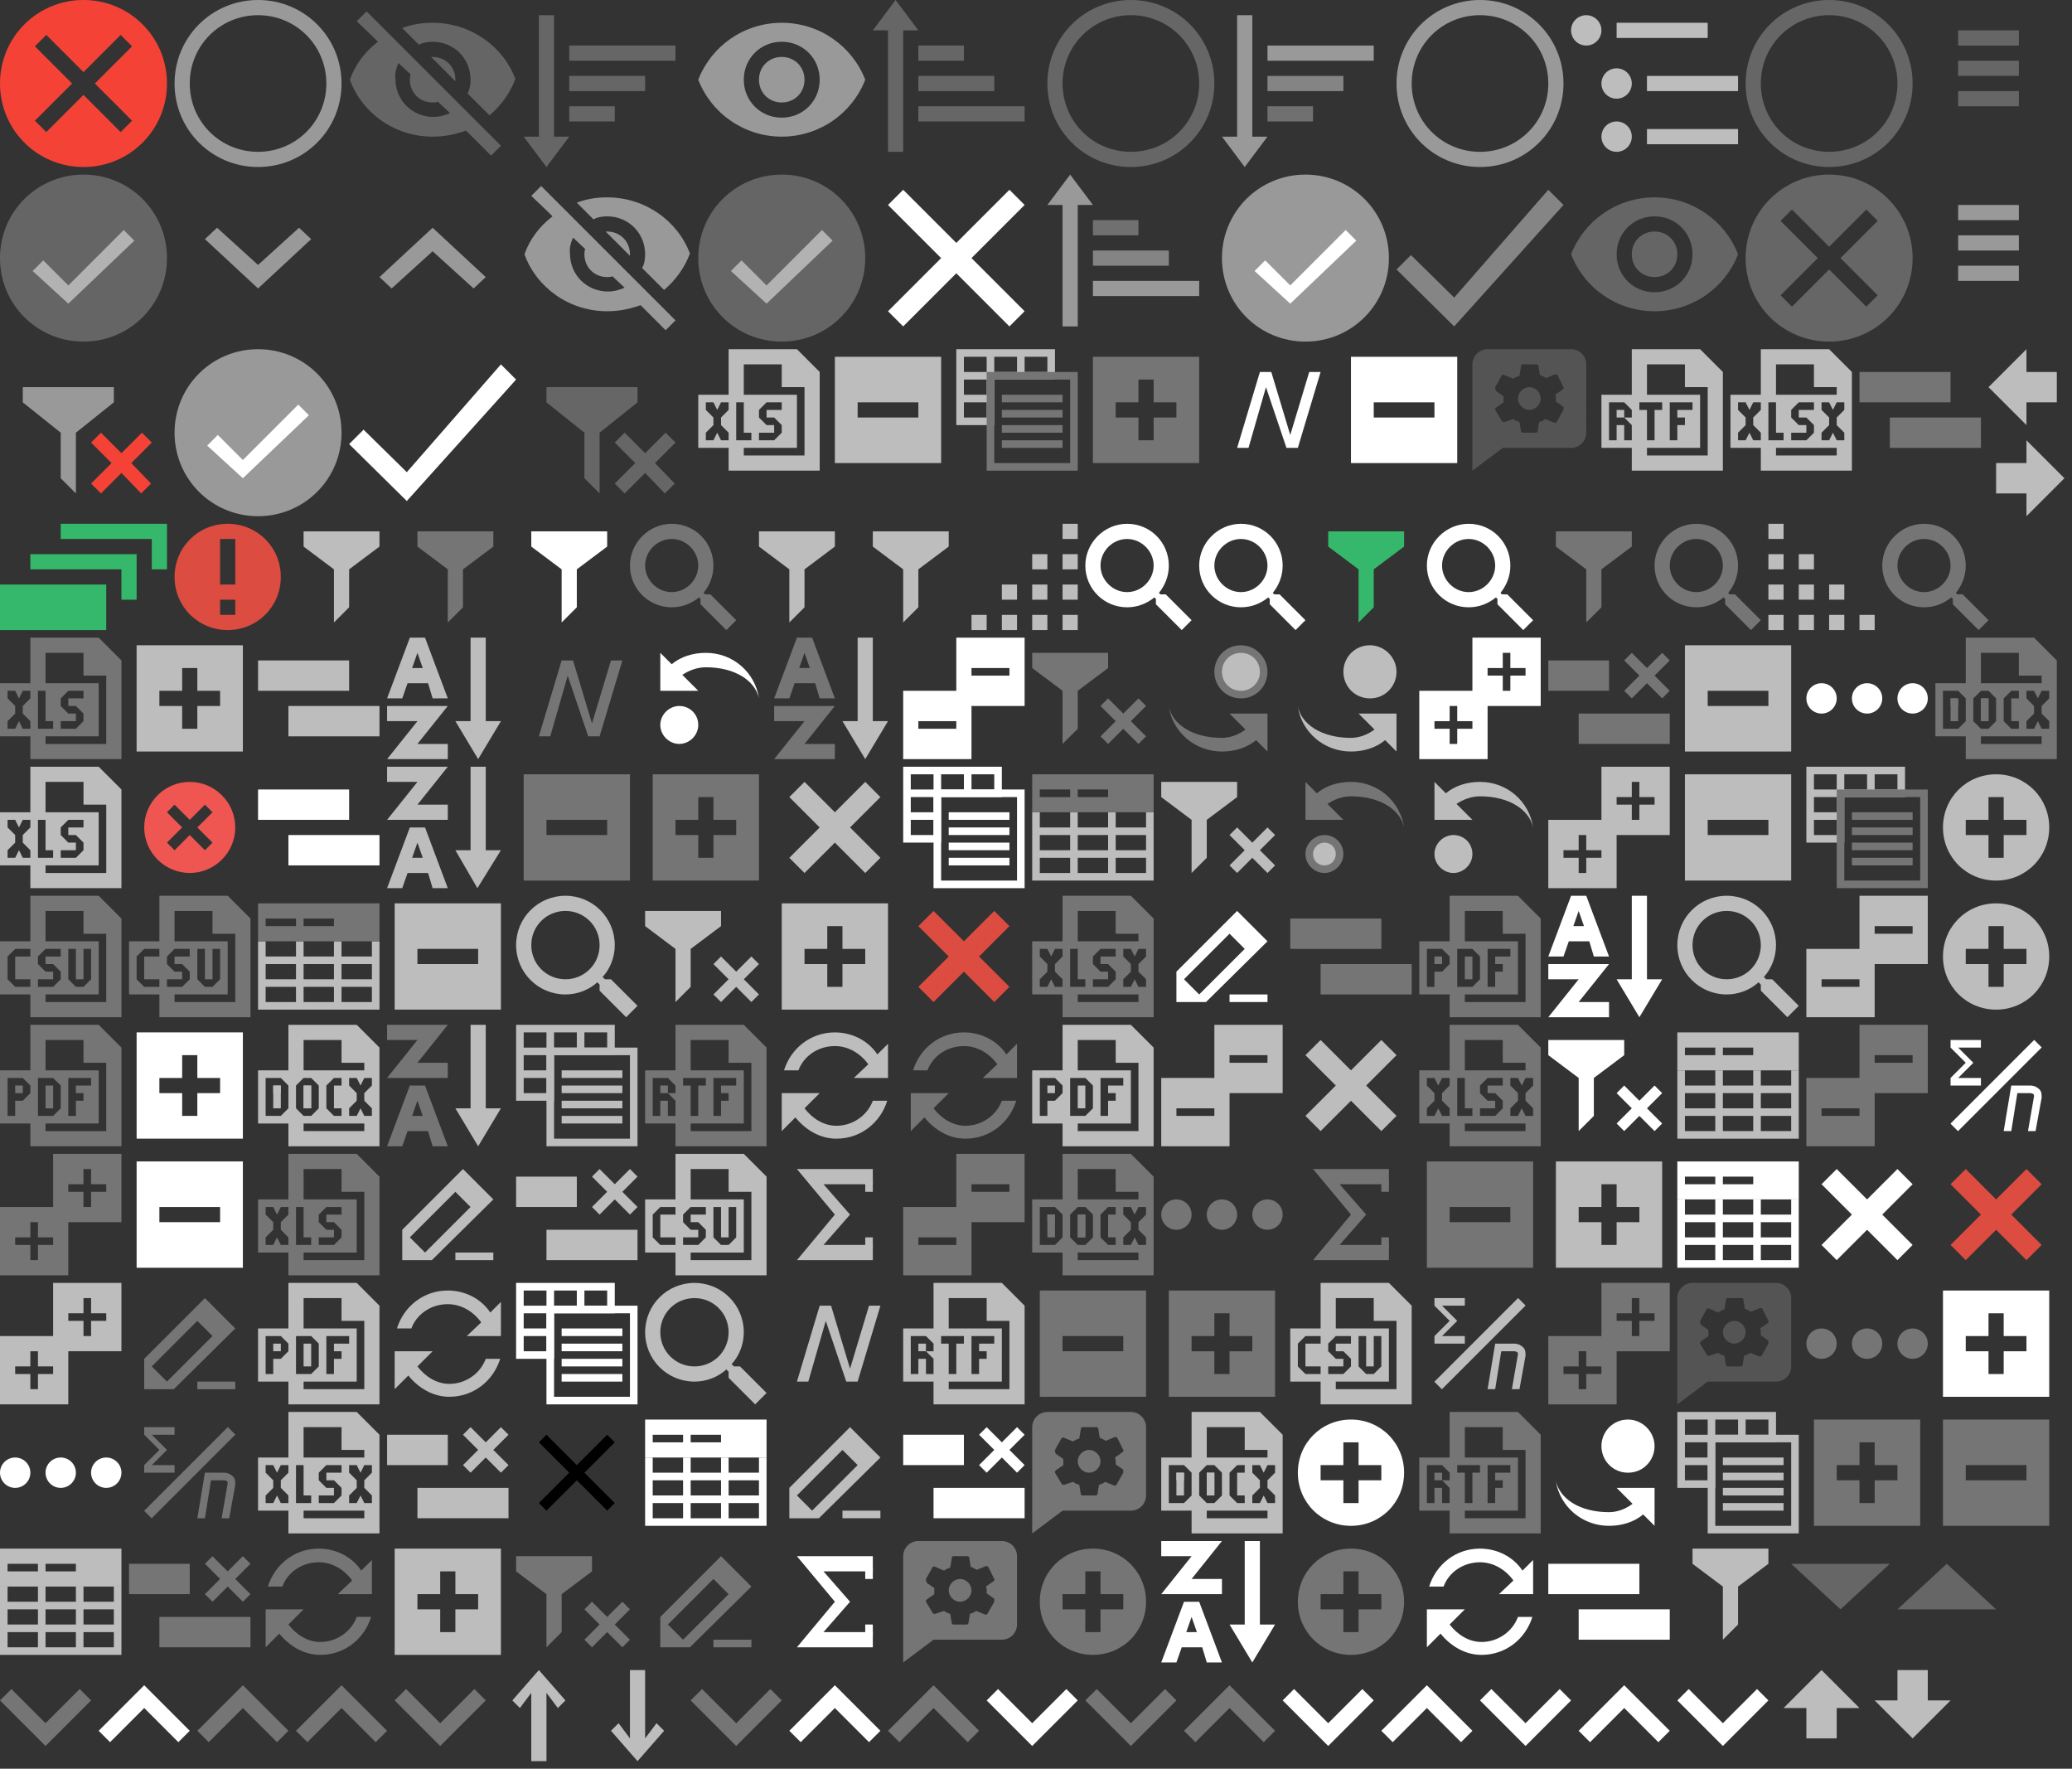 <?xml version="1.0" encoding="utf-8"?>

<svg version="1.1" xmlns="http://www.w3.org/2000/svg" xmlns:xlink="http://www.w3.org/1999/xlink" width="273" height="233">
<rect width="100%" height="100%" fill="#333333" stroke="none"/>
<g transform="translate(136, 84)">
<g xmlns="http://www.w3.org/2000/svg">
	<polygon fill="#757575" points="14,14 15,13 13,11 15,9 14,8 12,10 10,8 9,9 11,11 9,13 10,14 12,12 	" />
</g>
<polygon fill="#757575" points="0,2 10,2 10,4 6,7 6,12 4,14 4,7 0,4 " xmlns="http://www.w3.org/2000/svg" />
</g>

<g transform="translate(85, 118)">
<g xmlns="http://www.w3.org/2000/svg">
	<polygon fill="#BDBDBD" points="14,14 15,13 13,11 15,9 14,8 12,10 10,8 9,9 11,11 9,13 10,14 12,12 	" />
</g>
<polygon fill="#BDBDBD" points="0,2 10,2 10,4 6,7 6,12 4,14 4,7 0,4 " xmlns="http://www.w3.org/2000/svg" />
</g>

<g transform="translate(204, 84)">
<g xmlns="http://www.w3.org/2000/svg">
	<polygon fill="#757575" points="11,2 10,3 12,5 10,7 11,8 13,6 15,8 16,7 14,5 16,3 15,2 13,4 	" />
</g>
<rect y="3" fill="#757575" width="8" height="4" xmlns="http://www.w3.org/2000/svg" />
<rect x="4" y="10" fill="#757575" width="12" height="4" xmlns="http://www.w3.org/2000/svg" />
</g>

<g transform="translate(68, 152)">
<g xmlns="http://www.w3.org/2000/svg">
	<polygon fill="#BDBDBD" points="11,2 10,3 12,5 10,7 11,8 13,6 15,8 16,7 14,5 16,3 15,2 13,4 	" />
</g>
<rect y="3" fill="#BDBDBD" width="8" height="4" xmlns="http://www.w3.org/2000/svg" />
<rect x="4" y="10" fill="#BDBDBD" width="12" height="4" xmlns="http://www.w3.org/2000/svg" />
</g>

<g transform="translate(85, 101)">
<path fill="#757575" d="M1,1v14h14V1H1z M12,9H9v3H7V9H4V7h3V4h2v3h3V9z" xmlns="http://www.w3.org/2000/svg" />
</g>

<g transform="translate(204, 152)">
<path fill="#BDBDBD" d="M1,1v14h14V1H1z M12,9H9v3H7V9H4V7h3V4h2v3h3V9z" xmlns="http://www.w3.org/2000/svg" />
</g>

<g transform="translate(143, 46)">
<path fill="#757575" d="M1,1v14h14V1H1z M12,9H9v3H7V9H4V7h3V4h2v3h3V9z" xmlns="http://www.w3.org/2000/svg" />
</g>

<g transform="translate(17, 84)">
<path fill="#BDBDBD" d="M1,1v14h14V1H1z M12,9H9v3H7V9H4V7h3V4h2v3h3V9z" xmlns="http://www.w3.org/2000/svg" />
</g>

<g transform="translate(255, 152)">
<polygon fill="#DC4C40" points="14,4 12,2 8,6 4,2 2,4 6,8 2,12 4,14 8,10 12,14 14,12 10,8 " xmlns="http://www.w3.org/2000/svg" />
</g>

<g transform="translate(170, 135)">
<polygon fill="#BDBDBD" points="14,4 12,2 8,6 4,2 2,4 6,8 2,12 4,14 8,10 12,14 14,12 10,8 " xmlns="http://www.w3.org/2000/svg" />
</g>

<g transform="translate(17, 169)">
<g xmlns="http://www.w3.org/2000/svg">
	<path fill="#757575" d="M10,2l-8,8v4h3.9L14,6L10,2z M5,13l-2-2l6-6l2,2L5,13z" />
	<rect x="9" y="13" fill="#757575" width="5" height="1" />
</g>
</g>

<g transform="translate(102, 186)">
<g xmlns="http://www.w3.org/2000/svg">
	<path fill="#BDBDBD" d="M10,2l-8,8v4h3.9L14,6L10,2z M5,13l-2-2l6-6l2,2L5,13z" />
	<rect x="9" y="13" fill="#BDBDBD" width="5" height="1" />
</g>
</g>

<g transform="translate(187, 152)">
<path fill="#757575" d="M1,1v14h14V1H1z M12,9H4V7h8V9z" xmlns="http://www.w3.org/2000/svg" />
</g>

<g transform="translate(51, 118)">
<path fill="#BDBDBD" d="M1,1v14h14V1H1z M12,9H4V7h8V9z" xmlns="http://www.w3.org/2000/svg" />
</g>

<g transform="translate(255, 186)">
<path fill="#757575" d="M1,1v14h14V1H1z M12,9H4V7h8V9z" xmlns="http://www.w3.org/2000/svg" />
</g>

<g transform="translate(109, 46)">
<path fill="#BDBDBD" d="M1,1v14h14V1H1z M12,9H4V7h8V9z" xmlns="http://www.w3.org/2000/svg" />
</g>

<g transform="translate(0, 118)">
<style type="text/css" xmlns="http://www.w3.org/2000/svg">
	.stexp0{fill-rule:evenodd;clip-rule:evenodd;fill:#757575;}
</style>
<g xmlns="http://www.w3.org/2000/svg">
	<path class="stexp0" d="M4,16v-3H0V6h4c0,0,0-5,0-5.9C4,0,4,0,4,0h9l3,3v13H4z M4,11H2V8h2V7H2L1,8v3l1,1h2V11z M5,9l1,1h1v1H5v1h2&#xD;&#xA;		l1-1v-1L7,9H6V8h2V7H6L5,8V9z M14,5h-3V2H6v4h7v1v6h-1H6v1h8V5z M10,11V7H9v4l1,1h1l1-1V7h-1v4H10z" />
</g>
</g>

<g transform="translate(170, 169)">
<style type="text/css" xmlns="http://www.w3.org/2000/svg">
	.stexpdis1{fill-rule:evenodd;clip-rule:evenodd;fill:#BDBDBD;}
</style>
<g xmlns="http://www.w3.org/2000/svg">
	<path class="stexpdis1" d="M4,16v-3H0V6h4c0,0,0-5,0-5.9C4,0,4,0,4,0h9l3,3v13H4z M4,11H2V8h2V7H2L1,8v3l1,1h2V11z M5,9l1,1h1v1H5v1h2&#xD;&#xA;		l1-1v-1L7,9H6V8h2V7H6L5,8V9z M14,5h-3V2H6v4h7v1v6h-1H6v1h8V5z M10,11V7H9v4l1,1h1l1-1V7h-1v4H10z" />
</g>
</g>

<g transform="translate(255, 84)">
<style type="text/css" xmlns="http://www.w3.org/2000/svg">
	.stexp0{fill-rule:evenodd;clip-rule:evenodd;fill:#757575;}
</style>
<g xmlns="http://www.w3.org/2000/svg">
	<rect x="6" y="8" class="stexp0" width="1" height="3" />
	<rect x="2" y="8" class="stexp0" width="1" height="1" />
</g>
<g xmlns="http://www.w3.org/2000/svg">
	<rect x="6" y="8" class="stexp0" width="1" height="3" />
	<rect x="2" y="8" class="stexp0" width="1" height="3" />
	<path class="stexp0" d="M13,0H4c0,0,0,0,0,0.1C4,1,4,6,4,6H0v7h4v3h12V3L13,0z M4,11l-1,1H1V7h2l1,1V11z M6,2h5v3h3v1H6V2z M11,11v1&#xD;&#xA;		h-1l-1-1V8l1-1h1v1h-1v3H11z M5,8l1-1h1l1,1v3l-1,1H6l-1-1V8z M14,14H6v-1h6h2V14z M15,8l-1,1v1l1,1v1h-1l-0.5-1L13,12h-1v-1l1-1V9&#xD;&#xA;		l-1-1V7h1l0.5,1L14,7h1V8z" />
</g>
</g>

<g transform="translate(34, 135)">
<style type="text/css" xmlns="http://www.w3.org/2000/svg">
	.stexpdis1{fill-rule:evenodd;clip-rule:evenodd;fill:#BDBDBD;}
</style>
<g xmlns="http://www.w3.org/2000/svg">
	<rect x="6" y="8" class="stexpdis1" width="1" height="3" />
	<rect x="2" y="8" class="stexpdis1" width="1" height="1" />
</g>
<g xmlns="http://www.w3.org/2000/svg">
	<rect x="6" y="8" class="stexpdis1" width="1" height="3" />
	<rect x="2" y="8" class="stexpdis1" width="1" height="3" />
	<path class="stexpdis1" d="M13,0H4c0,0,0,0,0,0.1C4,1,4,6,4,6H0v7h4v3h12V3L13,0z M4,11l-1,1H1V7h2l1,1V11z M6,2h5v3h3v1H6V2z M11,11v1&#xD;&#xA;		h-1l-1-1V8l1-1h1v1h-1v3H11z M5,8l1-1h1l1,1v3l-1,1H6l-1-1V8z M14,14H6v-1h6h2V14z M15,8l-1,1v1l1,1v1h-1l-0.5-1L13,12h-1v-1l1-1V9&#xD;&#xA;		l-1-1V7h1l0.5,1L14,7h1V8z" />
</g>
</g>

<g transform="translate(187, 118)">
<style type="text/css" xmlns="http://www.w3.org/2000/svg">
	.stexp0{fill-rule:evenodd;clip-rule:evenodd;fill:#757575;}
</style>
<g xmlns="http://www.w3.org/2000/svg">
	<rect x="6" y="8" class="stexp0" width="1" height="3" />
	<rect x="2" y="8" class="stexp0" width="1" height="1" />
	<path class="stexp0" d="M13,0H4c0,0,0,0,0,0.1C4,1,4,6,4,6H0v7h4v3h12V3L13,0z M4,9l-1,1H2v2H1V7h2l1,1V9z M5,7h2l1,1v3l-1,1H5V7z&#xD;&#xA;		 M14,14H6v-1h6h1V7V6H6V2h5v3h3V14z M11,9v1h-1v2H9V7h3v1h-2v1H11z" />
</g>
</g>

<g transform="translate(34, 169)">
<style type="text/css" xmlns="http://www.w3.org/2000/svg">
	.stexpdis1{fill-rule:evenodd;clip-rule:evenodd;fill:#BDBDBD;}
</style>
<g xmlns="http://www.w3.org/2000/svg">
	<rect x="6" y="8" class="stexpdis1" width="1" height="3" />
	<rect x="2" y="8" class="stexpdis1" width="1" height="1" />
	<path class="stexpdis1" d="M13,0H4c0,0,0,0,0,0.1C4,1,4,6,4,6H0v7h4v3h12V3L13,0z M4,9l-1,1H2v2H1V7h2l1,1V9z M5,7h2l1,1v3l-1,1H5V7z&#xD;&#xA;		 M14,14H6v-1h6h1V7V6H6V2h5v3h3V14z M11,9v1h-1v2H9V7h3v1h-2v1H11z" />
</g>
</g>

<g transform="translate(187, 186)">
<style type="text/css" xmlns="http://www.w3.org/2000/svg">
	.stexp0{fill:#757575;}
</style>
<g xmlns="http://www.w3.org/2000/svg">
	<rect x="2" y="8" class="stexp0" width="1" height="1" />
	<path class="stexp0" d="M13,0H4c0,0,0,0,0,0.1C4,1,4,6,4,6H0v7h4v3h12V3L13,0z M4,9H3l1,1v2H3v-2H2v2H1V7h2l1,1V9z M5,7h3v1H7v4H6V8H5&#xD;&#xA;		V7z M14,14H6v-1h6h1V7V6H6V2h5v3h3V14z M11,9v1h-1v2H9V7h3v1h-2v1H11z" />
</g>
</g>

<g transform="translate(119, 169)">
<style type="text/css" xmlns="http://www.w3.org/2000/svg">
	.stexpdis1{fill:#BDBDBD;}
</style>
<g xmlns="http://www.w3.org/2000/svg">
	<rect x="2" y="8" class="stexpdis1" width="1" height="1" />
	<path class="stexpdis1" d="M13,0H4c0,0,0,0,0,0.1C4,1,4,6,4,6H0v7h4v3h12V3L13,0z M4,9H3l1,1v2H3v-2H2v2H1V7h2l1,1V9z M5,7h3v1H7v4H6V8H5&#xD;&#xA;		V7z M14,14H6v-1h6h1V7V6H6V2h5v3h3V14z M11,9v1h-1v2H9V7h3v1h-2v1H11z" />
</g>
</g>

<g transform="translate(34, 152)">
<style type="text/css" xmlns="http://www.w3.org/2000/svg">
	.stexp0{fill-rule:evenodd;clip-rule:evenodd;fill:#757575;}
</style>
<path class="stexp0" d="M13,0H4c0,0,0,0,0,0.1C4,1,4,6,4,6H0v7h4v3h12V3L13,0z M4,8L3,9v1l1,1v1H3l-0.5-1L2,12H1v-1l1-1V9L1,8V7h1&#xD;&#xA;	l0.5,1L3,7h1V8z M5,7h1v4h1v1H5V7z M14,14H6v-1h6h1V7V6H6V2h5v3h3V14z M9,10L8,9V8l1-1h2v1H9v1h1l1,1v1l-1,1H8v-1h2v-1H9z" xmlns="http://www.w3.org/2000/svg" />
</g>

<g transform="translate(92, 46)">
<style type="text/css" xmlns="http://www.w3.org/2000/svg">
	.stexpdis1{fill-rule:evenodd;clip-rule:evenodd;fill:#BDBDBD;}
</style>
<path class="stexpdis1" d="M13,0H4c0,0,0,0,0,0.1C4,1,4,6,4,6H0v7h4v3h12V3L13,0z M4,8L3,9v1l1,1v1H3l-0.5-1L2,12H1v-1l1-1V9L1,8V7h1&#xD;&#xA;	l0.5,1L3,7h1V8z M5,7h1v4h1v1H5V7z M14,14H6v-1h6h1V7V6H6V2h5v3h3V14z M9,10L8,9V8l1-1h2v1H9v1h1l1,1v1l-1,1H8v-1h2v-1H9z" xmlns="http://www.w3.org/2000/svg" />
</g>

<g transform="translate(187, 135)">
<style type="text/css" xmlns="http://www.w3.org/2000/svg">
	.stexp0{fill-rule:evenodd;clip-rule:evenodd;fill:#757575;}
</style>
<path class="stexp0" d="M13,0H4c0,0,0,0,0,0.1C4,1,4,6,4,6H0v7h4v3h12V3L13,0z M4,8L3,9v1l1,1v1H3l-0.5-1L2,12H1v-1l1-1V9L1,8V7h1&#xD;&#xA;	l0.5,1L3,7h1V8z M6,2h5v3h3v1H6V2z M10,9l1,1v1l-1,1H8v-1h2v-1H9L8,9V8l1-1h2v1H9v1H10z M5,7h1v4h1v1H5V7z M14,14H6v-1h6h2V14z&#xD;&#xA;	 M15,8l-1,1v1l1,1v1h-1l-0.5-1L13,12h-1v-1l1-1V9l-1-1V7h1l0.5,1L14,7h1V8z" xmlns="http://www.w3.org/2000/svg" />
</g>

<g transform="translate(228, 46)">
<style type="text/css" xmlns="http://www.w3.org/2000/svg">
	.stexpdis1{fill-rule:evenodd;clip-rule:evenodd;fill:#BDBDBD;}
</style>
<path class="stexpdis1" d="M13,0H4c0,0,0,0,0,0.1C4,1,4,6,4,6H0v7h4v3h12V3L13,0z M4,8L3,9v1l1,1v1H3l-0.5-1L2,12H1v-1l1-1V9L1,8V7h1&#xD;&#xA;	l0.5,1L3,7h1V8z M6,2h5v3h3v1H6V2z M10,9l1,1v1l-1,1H8v-1h2v-1H9L8,9V8l1-1h2v1H9v1H10z M5,7h1v4h1v1H5V7z M14,14H6v-1h6h2V14z&#xD;&#xA;	 M15,8l-1,1v1l1,1v1h-1l-0.5-1L13,12h-1v-1l1-1V9l-1-1V7h1l0.5,1L14,7h1V8z" xmlns="http://www.w3.org/2000/svg" />
</g>

<g transform="translate(204, 169)">
<path fill="#757575" d="M7,0v9h9V0H7z M14,5h-2v2h-1V5H9V4h2V2h1v2h2V5z" xmlns="http://www.w3.org/2000/svg" />
<path fill="#757575" d="M0,7v9h9V7H0z M7,12H5v2H4v-2H2v-1h2V9h1v2h2V12z" xmlns="http://www.w3.org/2000/svg" />
</g>

<g transform="translate(0, 169)">
<path fill="#BDBDBD" d="M7,0v9h9V0H7z M14,5h-2v2h-1V5H9V4h2V2h1v2h2V5z" xmlns="http://www.w3.org/2000/svg" />
<path fill="#BDBDBD" d="M0,7v9h9V7H0z M7,12H5v2H4v-2H2v-1h2V9h1v2h2V12z" xmlns="http://www.w3.org/2000/svg" />
</g>

<g transform="translate(238, 135)">
<g xmlns="http://www.w3.org/2000/svg">
	<path fill="#757575" d="M7,0v9h9V0H7z M14,5H9V4h5V5z" />
	<path fill="#757575" d="M0,7v9h9V7H0z M7,12H2v-1h5V12z" />
</g>
</g>

<g transform="translate(153, 135)">
<g xmlns="http://www.w3.org/2000/svg">
	<path fill="#BDBDBD" d="M7,0v9h9V0H7z M14,5H9V4h5V5z" />
	<path fill="#BDBDBD" d="M0,7v9h9V7H0z M7,12H2v-1h5V12z" />
</g>
</g>

<g transform="translate(136, 203)">
<path fill="#757575" d="M8,1C4.1,1,1,4.1,1,8s3.1,7,7,7s7-3.1,7-7S11.9,1,8,1z M12,9H9v3H7V9H4V7h3V4h2v3h3V9z" xmlns="http://www.w3.org/2000/svg" />
</g>

<g transform="translate(255, 101)">
<path fill="#BDBDBD" d="M8,1C4.1,1,1,4.1,1,8s3.1,7,7,7s7-3.1,7-7S11.9,1,8,1z M12,9H9v3H7V9H4V7h3V4h2v3h3V9z" xmlns="http://www.w3.org/2000/svg" />
</g>

<g transform="translate(34, 203)">
<g xmlns="http://www.w3.org/2000/svg">
	<path fill="#757575" d="M13.6,3.9C12.4,2.1,10.3,1,8,1C4.8,1,2.2,3.1,1.3,6h1.9C3.9,4.1,5.8,2.8,8,2.8c1.8,0,3.4,1,4.4,2.4L10.5,7h2.6&#xD;&#xA;		h1.8H15V2.5L13.6,3.9z" />
	<path fill="#757575" d="M8.2,13.3c-1.7,0-3.2-1-4.2-2.3l2-2H3.1H1.3H1v5l1.8-1.8C4.1,13.8,6,15,8.2,15c3.2,0,5.8-2.1,6.7-5H13&#xD;&#xA;		C12.3,11.9,10.4,13.3,8.2,13.3z" />
</g>
</g>

<g transform="translate(102, 135)">
<g xmlns="http://www.w3.org/2000/svg">
	<path fill="#BDBDBD" d="M13.6,3.9C12.4,2.1,10.3,1,8,1C4.8,1,2.2,3.1,1.3,6h1.9C3.9,4.1,5.8,2.8,8,2.8c1.8,0,3.4,1,4.4,2.4L10.5,7h2.6&#xD;&#xA;		h1.8H15V2.5L13.6,3.9z" />
	<path fill="#BDBDBD" d="M8.2,13.3c-1.7,0-3.2-1-4.2-2.3l2-2H3.1H1.3H1v5l1.8-1.8C4.1,13.8,6,15,8.2,15c3.2,0,5.8-2.1,6.7-5H13&#xD;&#xA;		C12.3,11.9,10.4,13.3,8.2,13.3z" />
</g>
</g>

<g transform="translate(119, 203)">
<style type="text/css" xmlns="http://www.w3.org/2000/svg">
	.st50{fill-rule:evenodd;clip-rule:evenodd;fill:#757575;}
</style>
<g xmlns="http://www.w3.org/2000/svg">
	<g>
		<path class="st50" d="M13,0H2C0.9,0,0,0.9,0,2v14l4-3h9c1.1,0,2-0.9,2-2V2C15,0.9,14.1,0,13,0z M11,6.5c0,0.1,0,0.3,0,0.4l1,0.7&#xD;&#xA;			C12,7.8,12,7.9,12,8l-0.9,1.6c-0.1,0.1-0.2,0.1-0.3,0.1L9.6,9.2C9.4,9.4,9.1,9.5,8.8,9.6l-0.2,1.2c0,0.1-0.1,0.2-0.2,0.2H6.6&#xD;&#xA;			c-0.1,0-0.2-0.1-0.2-0.2L6.2,9.6C5.9,9.5,5.6,9.4,5.4,9.2L4.2,9.6c-0.1,0-0.2,0-0.3-0.1L3,8C3,7.9,3,7.8,3.1,7.7l1-0.7&#xD;&#xA;			c0-0.1,0-0.3,0-0.4s0-0.3,0-0.4l-1-0.7C3,5.3,3,5.1,3,5l0.9-1.6C4,3.4,4.1,3.3,4.2,3.4l1.2,0.5c0.2-0.2,0.5-0.3,0.8-0.4l0.2-1.2&#xD;&#xA;			C6.4,2.1,6.5,2,6.6,2h1.9c0.1,0,0.2,0.1,0.2,0.2l0.2,1.2c0.3,0.1,0.6,0.3,0.8,0.4l1.2-0.5c0.1,0,0.2,0,0.3,0.1L12,5&#xD;&#xA;			c0.1,0.1,0,0.2-0.1,0.3l-1,0.7C11,6.2,11,6.4,11,6.5z M7.5,5C6.7,5,6,5.7,6,6.5C6,7.3,6.7,8,7.5,8S9,7.3,9,6.5C9,5.7,8.3,5,7.5,5z&#xD;&#xA;			" />
	</g>
</g>
</g>

<g transform="translate(194, 46)">
<style type="text/css" xmlns="http://www.w3.org/2000/svg">
	.st51{opacity:0.5;}
	.st52{fill-rule:evenodd;clip-rule:evenodd;fill:#757575;}
</style>
<g class="st51" xmlns="http://www.w3.org/2000/svg">
	<g>
		<path class="st52" d="M13,0H2C0.9,0,0,0.9,0,2v14l4-3h9c1.1,0,2-0.9,2-2V2C15,0.9,14.1,0,13,0z M11,6.5c0,0.1,0,0.3,0,0.4l1,0.7&#xD;&#xA;			C12,7.8,12,7.9,12,8l-0.9,1.6c-0.1,0.1-0.2,0.1-0.3,0.1L9.6,9.2C9.4,9.4,9.1,9.5,8.8,9.6l-0.2,1.2c0,0.1-0.1,0.2-0.2,0.2H6.6&#xD;&#xA;			c-0.1,0-0.2-0.1-0.2-0.2L6.2,9.6C5.9,9.5,5.6,9.4,5.4,9.2L4.2,9.6c-0.1,0-0.2,0-0.3-0.1L3,8C3,7.9,3,7.8,3.1,7.7l1-0.7&#xD;&#xA;			c0-0.1,0-0.3,0-0.4s0-0.3,0-0.4l-1-0.7C3,5.3,3,5.1,3,5l0.9-1.6C4,3.4,4.1,3.3,4.2,3.4l1.2,0.5c0.2-0.2,0.5-0.3,0.8-0.4l0.2-1.2&#xD;&#xA;			C6.4,2.1,6.5,2,6.6,2h1.9c0.1,0,0.2,0.1,0.2,0.2l0.2,1.2c0.3,0.1,0.6,0.3,0.8,0.4l1.2-0.5c0.1,0,0.2,0,0.3,0.1L12,5&#xD;&#xA;			c0.1,0.1,0,0.2-0.1,0.3l-1,0.7C11,6.2,11,6.4,11,6.5z M7.5,5C6.7,5,6,5.7,6,6.5C6,7.3,6.7,8,7.5,8S9,7.3,9,6.5C9,5.7,8.3,5,7.5,5z&#xD;&#xA;			" />
	</g>
</g>
</g>

<g transform="translate(238, 101)">
<path fill="#BDBDBD" d="M12,0H0v10h4h1l0,0V9l0,0V7l0,0V6l0,0V4h8V3V0H12z M1,1h3v2H1V1z M4,9H1V7h3V9z M4,6H1V4h3V6z M5,3V1h3v2H5z&#xD;&#xA;	 M9,3V1h3v2H9z" xmlns="http://www.w3.org/2000/svg" />
<g xmlns="http://www.w3.org/2000/svg">
	<path fill="#757575" d="M4,3v13h12V3H4z M15,15H5V4h10V15z" />
	<rect x="6" y="8" fill="#757575" width="8" height="1" />
	<rect x="6" y="10" fill="#757575" width="8" height="1" />
	<rect x="6" y="12" fill="#757575" width="8" height="1" />
	<rect x="6" y="6" fill="#757575" width="8" height="1" />
</g>
</g>

<g transform="translate(68, 135)">
<path fill="#BDBDBD" d="M12,0H0v10h4h1l0,0V9l0,0V7l0,0V6l0,0V4h8V3V0H12z M1,1h3v2H1V1z M4,9H1V7h3V9z M4,6H1V4h3V6z M5,3V1h3v2H5z&#xD;&#xA;	 M9,3V1h3v2H9z" xmlns="http://www.w3.org/2000/svg" />
<g xmlns="http://www.w3.org/2000/svg">
	<path fill="#BDBDBD" d="M4,3v13h12V3H4z M15,15H5V4h10V15z" />
	<rect x="6" y="8" fill="#BDBDBD" width="8" height="1" />
	<rect x="6" y="10" fill="#BDBDBD" width="8" height="1" />
	<rect x="6" y="12" fill="#BDBDBD" width="8" height="1" />
	<rect x="6" y="6" fill="#BDBDBD" width="8" height="1" />
</g>
</g>

<g transform="translate(203, 69)">
<polygon fill="#757575" points="2,1 12,1 12,3 8,6 8,11 6,13 6,6 2,3 " xmlns="http://www.w3.org/2000/svg" />
</g>

<g transform="translate(38, 69)">
<polygon fill="#BDBDBD" points="2,1 12,1 12,3 8,6 8,11 6,13 6,6 2,3 " xmlns="http://www.w3.org/2000/svg" />
</g>

<g transform="translate(34, 118)">
<g xmlns="http://www.w3.org/2000/svg">
	<path fill="#BDBDBD" d="M15,6v2h-4V6h-1v2H6V6H5v2H1V6H0v2v1v2v1v2v1h16v-1v-2v-1V9V8V6H15z M10,9v2H6V9H10z M1,9h4v2H1V9z M1,14v-2h4&#xD;&#xA;		v2H1z M6,14v-2h4v2H6z M15,14h-4v-2h4V14z M15,11h-4V9h4V11z" />
	<path fill="#757575" d="M0,1v5h16V1H0z M5,4H1V3h4V4z M10,4H6V3h4V4z" />
</g>
</g>

<g transform="translate(0, 203)">
<g xmlns="http://www.w3.org/2000/svg">
	<path fill="#BDBDBD" d="M15,6v2h-4V6h-1v2H6V6H5v2H1V6H0v2v1v2v1v2v1h16v-1v-2v-1V9V8V6H15z M10,9v2H6V9H10z M1,9h4v2H1V9z M1,14v-2h4&#xD;&#xA;		v2H1z M6,14v-2h4v2H6z M15,14h-4v-2h4V14z M15,11h-4V9h4V11z" />
	<path fill="#BDBDBD" d="M0,1v5h16V1H0z M5,4H1V3h4V4z M10,4H6V3h4V4z" />
</g>
</g>

<g transform="translate(248, 69)">
<g xmlns="http://www.w3.org/2000/svg">
	<path fill="#757575" d="M9.9,9.3h0.7l3.4,3.4L12.7,14l-3.4-3.4V9.9L9.1,9.7c-1,0.8-2.2,1.3-3.6,1.3C2.5,11,0,8.6,0,5.5&#xD;&#xA;		C0,2.5,2.5,0,5.5,0C8.6,0,11,2.5,11,5.5c0,1.4-0.5,2.6-1.3,3.6L9.9,9.3z M5.5,2C3.6,2,2,3.6,2,5.5S3.6,9,5.5,9S9,7.4,9,5.5&#xD;&#xA;		S7.4,2,5.5,2z" />
</g>
</g>

<g transform="translate(221, 118)">
<g xmlns="http://www.w3.org/2000/svg">
	<path fill="#BDBDBD" d="M12.5,11h-0.8l-0.3-0.3c1-1.1,1.6-2.6,1.6-4.2C13,2.9,10.1,0,6.5,0S0,2.9,0,6.5C0,10.1,2.9,13,6.5,13&#xD;&#xA;		c1.6,0,3.1-0.6,4.2-1.6l0.3,0.3v0.8l3.5,3.5l1.5-1.5L12.5,11z M6.5,11C4,11,2,9,2,6.5C2,4,4,2,6.5,2C9,2,11,4,11,6.5&#xD;&#xA;		C11,9,9,11,6.5,11z" />
</g>
</g>

<g transform="translate(23, 69)">
<path fill="#DC4C40" d="M7,0C3.1,0,0,3.1,0,7s3.1,7,7,7s7-3.1,7-7S10.9,0,7,0z M8,12H6v-2h2V12z M8,8H6V2h2V8z" xmlns="http://www.w3.org/2000/svg" />
</g>

<g transform="translate(68, 203)">
<g xmlns="http://www.w3.org/2000/svg">
	<polygon fill="#757575" points="14,14 15,13 13,11 15,9 14,8 12,10 10,8 9,9 11,11 9,13 10,14 12,12 	" />
</g>
<polygon fill="#757575" points="0,2 10,2 10,4 6,7 6,12 4,14 4,7 0,4 " xmlns="http://www.w3.org/2000/svg" />
</g>

<g transform="translate(153, 101)">
<g xmlns="http://www.w3.org/2000/svg">
	<polygon fill="#BDBDBD" points="14,14 15,13 13,11 15,9 14,8 12,10 10,8 9,9 11,11 9,13 10,14 12,12 	" />
</g>
<polygon fill="#BDBDBD" points="0,2 10,2 10,4 6,7 6,12 4,14 4,7 0,4 " xmlns="http://www.w3.org/2000/svg" />
</g>

<g transform="translate(17, 203)">
<g xmlns="http://www.w3.org/2000/svg">
	<polygon fill="#757575" points="11,2 10,3 12,5 10,7 11,8 13,6 15,8 16,7 14,5 16,3 15,2 13,4 	" />
</g>
<rect y="3" fill="#757575" width="8" height="4" xmlns="http://www.w3.org/2000/svg" />
<rect x="4" y="10" fill="#757575" width="12" height="4" xmlns="http://www.w3.org/2000/svg" />
</g>

<g transform="translate(51, 186)">
<g xmlns="http://www.w3.org/2000/svg">
	<polygon fill="#BDBDBD" points="11,2 10,3 12,5 10,7 11,8 13,6 15,8 16,7 14,5 16,3 15,2 13,4 	" />
</g>
<rect y="3" fill="#BDBDBD" width="8" height="4" xmlns="http://www.w3.org/2000/svg" />
<rect x="4" y="10" fill="#BDBDBD" width="12" height="4" xmlns="http://www.w3.org/2000/svg" />
</g>

<g transform="translate(238, 186)">
<path fill="#757575" d="M1,1v14h14V1H1z M12,9H9v3H7V9H4V7h3V4h2v3h3V9z" xmlns="http://www.w3.org/2000/svg" />
</g>

<g transform="translate(51, 203)">
<path fill="#BDBDBD" d="M1,1v14h14V1H1z M12,9H9v3H7V9H4V7h3V4h2v3h3V9z" xmlns="http://www.w3.org/2000/svg" />
</g>

<g transform="translate(153, 169)">
<path fill="#757575" d="M1,1v14h14V1H1z M12,9H9v3H7V9H4V7h3V4h2v3h3V9z" xmlns="http://www.w3.org/2000/svg" />
</g>

<g transform="translate(102, 118)">
<path fill="#BDBDBD" d="M1,1v14h14V1H1z M12,9H9v3H7V9H4V7h3V4h2v3h3V9z" xmlns="http://www.w3.org/2000/svg" />
</g>

<g transform="translate(119, 118)">
<polygon fill="#DC4C40" points="14,4 12,2 8,6 4,2 2,4 6,8 2,12 4,14 8,10 12,14 14,12 10,8 " xmlns="http://www.w3.org/2000/svg" />
</g>

<g transform="translate(102, 101)">
<polygon fill="#BDBDBD" points="14,4 12,2 8,6 4,2 2,4 6,8 2,12 4,14 8,10 12,14 14,12 10,8 " xmlns="http://www.w3.org/2000/svg" />
</g>

<g transform="translate(85, 203)">
<g xmlns="http://www.w3.org/2000/svg">
	<path fill="#757575" d="M10,2l-8,8v4h3.9L14,6L10,2z M5,13l-2-2l6-6l2,2L5,13z" />
	<rect x="9" y="13" fill="#757575" width="5" height="1" />
</g>
</g>

<g transform="translate(51, 152)">
<g xmlns="http://www.w3.org/2000/svg">
	<path fill="#BDBDBD" d="M10,2l-8,8v4h3.9L14,6L10,2z M5,13l-2-2l6-6l2,2L5,13z" />
	<rect x="9" y="13" fill="#BDBDBD" width="5" height="1" />
</g>
</g>

<g transform="translate(136, 169)">
<path fill="#757575" d="M1,1v14h14V1H1z M12,9H4V7h8V9z" xmlns="http://www.w3.org/2000/svg" />
</g>

<g transform="translate(221, 84)">
<path fill="#BDBDBD" d="M1,1v14h14V1H1z M12,9H4V7h8V9z" xmlns="http://www.w3.org/2000/svg" />
</g>

<g transform="translate(68, 101)">
<path fill="#757575" d="M1,1v14h14V1H1z M12,9H4V7h8V9z" xmlns="http://www.w3.org/2000/svg" />
</g>

<g transform="translate(221, 101)">
<path fill="#BDBDBD" d="M1,1v14h14V1H1z M12,9H4V7h8V9z" xmlns="http://www.w3.org/2000/svg" />
</g>

<g transform="translate(17, 118)">
<style type="text/css" xmlns="http://www.w3.org/2000/svg">
	.stexp0{fill-rule:evenodd;clip-rule:evenodd;fill:#757575;}
</style>
<g xmlns="http://www.w3.org/2000/svg">
	<path class="stexp0" d="M4,16v-3H0V6h4c0,0,0-5,0-5.9C4,0,4,0,4,0h9l3,3v13H4z M4,11H2V8h2V7H2L1,8v3l1,1h2V11z M5,9l1,1h1v1H5v1h2&#xD;&#xA;		l1-1v-1L7,9H6V8h2V7H6L5,8V9z M14,5h-3V2H6v4h7v1v6h-1H6v1h8V5z M10,11V7H9v4l1,1h1l1-1V7h-1v4H10z" />
</g>
</g>

<g transform="translate(85, 152)">
<style type="text/css" xmlns="http://www.w3.org/2000/svg">
	.stexpdis1{fill-rule:evenodd;clip-rule:evenodd;fill:#BDBDBD;}
</style>
<g xmlns="http://www.w3.org/2000/svg">
	<path class="stexpdis1" d="M4,16v-3H0V6h4c0,0,0-5,0-5.9C4,0,4,0,4,0h9l3,3v13H4z M4,11H2V8h2V7H2L1,8v3l1,1h2V11z M5,9l1,1h1v1H5v1h2&#xD;&#xA;		l1-1v-1L7,9H6V8h2V7H6L5,8V9z M14,5h-3V2H6v4h7v1v6h-1H6v1h8V5z M10,11V7H9v4l1,1h1l1-1V7h-1v4H10z" />
</g>
</g>

<g transform="translate(136, 152)">
<style type="text/css" xmlns="http://www.w3.org/2000/svg">
	.stexp0{fill-rule:evenodd;clip-rule:evenodd;fill:#757575;}
</style>
<g xmlns="http://www.w3.org/2000/svg">
	<rect x="6" y="8" class="stexp0" width="1" height="3" />
	<rect x="2" y="8" class="stexp0" width="1" height="1" />
</g>
<g xmlns="http://www.w3.org/2000/svg">
	<rect x="6" y="8" class="stexp0" width="1" height="3" />
	<rect x="2" y="8" class="stexp0" width="1" height="3" />
	<path class="stexp0" d="M13,0H4c0,0,0,0,0,0.1C4,1,4,6,4,6H0v7h4v3h12V3L13,0z M4,11l-1,1H1V7h2l1,1V11z M6,2h5v3h3v1H6V2z M11,11v1&#xD;&#xA;		h-1l-1-1V8l1-1h1v1h-1v3H11z M5,8l1-1h1l1,1v3l-1,1H6l-1-1V8z M14,14H6v-1h6h2V14z M15,8l-1,1v1l1,1v1h-1l-0.5-1L13,12h-1v-1l1-1V9&#xD;&#xA;		l-1-1V7h1l0.5,1L14,7h1V8z" />
</g>
</g>

<g transform="translate(153, 186)">
<style type="text/css" xmlns="http://www.w3.org/2000/svg">
	.stexpdis1{fill-rule:evenodd;clip-rule:evenodd;fill:#BDBDBD;}
</style>
<g xmlns="http://www.w3.org/2000/svg">
	<rect x="6" y="8" class="stexpdis1" width="1" height="3" />
	<rect x="2" y="8" class="stexpdis1" width="1" height="1" />
</g>
<g xmlns="http://www.w3.org/2000/svg">
	<rect x="6" y="8" class="stexpdis1" width="1" height="3" />
	<rect x="2" y="8" class="stexpdis1" width="1" height="3" />
	<path class="stexpdis1" d="M13,0H4c0,0,0,0,0,0.1C4,1,4,6,4,6H0v7h4v3h12V3L13,0z M4,11l-1,1H1V7h2l1,1V11z M6,2h5v3h3v1H6V2z M11,11v1&#xD;&#xA;		h-1l-1-1V8l1-1h1v1h-1v3H11z M5,8l1-1h1l1,1v3l-1,1H6l-1-1V8z M14,14H6v-1h6h2V14z M15,8l-1,1v1l1,1v1h-1l-0.5-1L13,12h-1v-1l1-1V9&#xD;&#xA;		l-1-1V7h1l0.5,1L14,7h1V8z" />
</g>
</g>

<g transform="translate(0, 135)">
<style type="text/css" xmlns="http://www.w3.org/2000/svg">
	.stexp0{fill-rule:evenodd;clip-rule:evenodd;fill:#757575;}
</style>
<g xmlns="http://www.w3.org/2000/svg">
	<rect x="6" y="8" class="stexp0" width="1" height="3" />
	<rect x="2" y="8" class="stexp0" width="1" height="1" />
	<path class="stexp0" d="M13,0H4c0,0,0,0,0,0.1C4,1,4,6,4,6H0v7h4v3h12V3L13,0z M4,9l-1,1H2v2H1V7h2l1,1V9z M5,7h2l1,1v3l-1,1H5V7z&#xD;&#xA;		 M14,14H6v-1h6h1V7V6H6V2h5v3h3V14z M11,9v1h-1v2H9V7h3v1h-2v1H11z" />
</g>
</g>

<g transform="translate(136, 135)">
<style type="text/css" xmlns="http://www.w3.org/2000/svg">
	.stexpdis1{fill-rule:evenodd;clip-rule:evenodd;fill:#BDBDBD;}
</style>
<g xmlns="http://www.w3.org/2000/svg">
	<rect x="6" y="8" class="stexpdis1" width="1" height="3" />
	<rect x="2" y="8" class="stexpdis1" width="1" height="1" />
	<path class="stexpdis1" d="M13,0H4c0,0,0,0,0,0.1C4,1,4,6,4,6H0v7h4v3h12V3L13,0z M4,9l-1,1H2v2H1V7h2l1,1V9z M5,7h2l1,1v3l-1,1H5V7z&#xD;&#xA;		 M14,14H6v-1h6h1V7V6H6V2h5v3h3V14z M11,9v1h-1v2H9V7h3v1h-2v1H11z" />
</g>
</g>

<g transform="translate(85, 135)">
<style type="text/css" xmlns="http://www.w3.org/2000/svg">
	.stexp0{fill:#757575;}
</style>
<g xmlns="http://www.w3.org/2000/svg">
	<rect x="2" y="8" class="stexp0" width="1" height="1" />
	<path class="stexp0" d="M13,0H4c0,0,0,0,0,0.1C4,1,4,6,4,6H0v7h4v3h12V3L13,0z M4,9H3l1,1v2H3v-2H2v2H1V7h2l1,1V9z M5,7h3v1H7v4H6V8H5&#xD;&#xA;		V7z M14,14H6v-1h6h1V7V6H6V2h5v3h3V14z M11,9v1h-1v2H9V7h3v1h-2v1H11z" />
</g>
</g>

<g transform="translate(211, 46)">
<style type="text/css" xmlns="http://www.w3.org/2000/svg">
	.stexpdis1{fill:#BDBDBD;}
</style>
<g xmlns="http://www.w3.org/2000/svg">
	<rect x="2" y="8" class="stexpdis1" width="1" height="1" />
	<path class="stexpdis1" d="M13,0H4c0,0,0,0,0,0.1C4,1,4,6,4,6H0v7h4v3h12V3L13,0z M4,9H3l1,1v2H3v-2H2v2H1V7h2l1,1V9z M5,7h3v1H7v4H6V8H5&#xD;&#xA;		V7z M14,14H6v-1h6h1V7V6H6V2h5v3h3V14z M11,9v1h-1v2H9V7h3v1h-2v1H11z" />
</g>
</g>

<g transform="translate(0, 84)">
<style type="text/css" xmlns="http://www.w3.org/2000/svg">
	.stexp0{fill-rule:evenodd;clip-rule:evenodd;fill:#757575;}
</style>
<path class="stexp0" d="M13,0H4c0,0,0,0,0,0.1C4,1,4,6,4,6H0v7h4v3h12V3L13,0z M4,8L3,9v1l1,1v1H3l-0.5-1L2,12H1v-1l1-1V9L1,8V7h1&#xD;&#xA;	l0.5,1L3,7h1V8z M5,7h1v4h1v1H5V7z M14,14H6v-1h6h1V7V6H6V2h5v3h3V14z M9,10L8,9V8l1-1h2v1H9v1h1l1,1v1l-1,1H8v-1h2v-1H9z" xmlns="http://www.w3.org/2000/svg" />
</g>

<g transform="translate(0, 101)">
<style type="text/css" xmlns="http://www.w3.org/2000/svg">
	.stexpdis1{fill-rule:evenodd;clip-rule:evenodd;fill:#BDBDBD;}
</style>
<path class="stexpdis1" d="M13,0H4c0,0,0,0,0,0.1C4,1,4,6,4,6H0v7h4v3h12V3L13,0z M4,8L3,9v1l1,1v1H3l-0.5-1L2,12H1v-1l1-1V9L1,8V7h1&#xD;&#xA;	l0.5,1L3,7h1V8z M5,7h1v4h1v1H5V7z M14,14H6v-1h6h1V7V6H6V2h5v3h3V14z M9,10L8,9V8l1-1h2v1H9v1h1l1,1v1l-1,1H8v-1h2v-1H9z" xmlns="http://www.w3.org/2000/svg" />
</g>

<g transform="translate(136, 118)">
<style type="text/css" xmlns="http://www.w3.org/2000/svg">
	.stexp0{fill-rule:evenodd;clip-rule:evenodd;fill:#757575;}
</style>
<path class="stexp0" d="M13,0H4c0,0,0,0,0,0.1C4,1,4,6,4,6H0v7h4v3h12V3L13,0z M4,8L3,9v1l1,1v1H3l-0.5-1L2,12H1v-1l1-1V9L1,8V7h1&#xD;&#xA;	l0.5,1L3,7h1V8z M6,2h5v3h3v1H6V2z M10,9l1,1v1l-1,1H8v-1h2v-1H9L8,9V8l1-1h2v1H9v1H10z M5,7h1v4h1v1H5V7z M14,14H6v-1h6h2V14z&#xD;&#xA;	 M15,8l-1,1v1l1,1v1h-1l-0.5-1L13,12h-1v-1l1-1V9l-1-1V7h1l0.5,1L14,7h1V8z" xmlns="http://www.w3.org/2000/svg" />
</g>

<g transform="translate(34, 186)">
<style type="text/css" xmlns="http://www.w3.org/2000/svg">
	.stexpdis1{fill-rule:evenodd;clip-rule:evenodd;fill:#BDBDBD;}
</style>
<path class="stexpdis1" d="M13,0H4c0,0,0,0,0,0.1C4,1,4,6,4,6H0v7h4v3h12V3L13,0z M4,8L3,9v1l1,1v1H3l-0.5-1L2,12H1v-1l1-1V9L1,8V7h1&#xD;&#xA;	l0.5,1L3,7h1V8z M6,2h5v3h3v1H6V2z M10,9l1,1v1l-1,1H8v-1h2v-1H9L8,9V8l1-1h2v1H9v1H10z M5,7h1v4h1v1H5V7z M14,14H6v-1h6h2V14z&#xD;&#xA;	 M15,8l-1,1v1l1,1v1h-1l-0.5-1L13,12h-1v-1l1-1V9l-1-1V7h1l0.5,1L14,7h1V8z" xmlns="http://www.w3.org/2000/svg" />
</g>

<g transform="translate(0, 152)">
<path fill="#757575" d="M7,0v9h9V0H7z M14,5h-2v2h-1V5H9V4h2V2h1v2h2V5z" xmlns="http://www.w3.org/2000/svg" />
<path fill="#757575" d="M0,7v9h9V7H0z M7,12H5v2H4v-2H2v-1h2V9h1v2h2V12z" xmlns="http://www.w3.org/2000/svg" />
</g>

<g transform="translate(204, 101)">
<path fill="#BDBDBD" d="M7,0v9h9V0H7z M14,5h-2v2h-1V5H9V4h2V2h1v2h2V5z" xmlns="http://www.w3.org/2000/svg" />
<path fill="#BDBDBD" d="M0,7v9h9V7H0z M7,12H5v2H4v-2H2v-1h2V9h1v2h2V12z" xmlns="http://www.w3.org/2000/svg" />
</g>

<g transform="translate(119, 152)">
<g xmlns="http://www.w3.org/2000/svg">
	<path fill="#757575" d="M7,0v9h9V0H7z M14,5H9V4h5V5z" />
	<path fill="#757575" d="M0,7v9h9V7H0z M7,12H2v-1h5V12z" />
</g>
</g>

<g transform="translate(238, 118)">
<g xmlns="http://www.w3.org/2000/svg">
	<path fill="#BDBDBD" d="M7,0v9h9V0H7z M14,5H9V4h5V5z" />
	<path fill="#BDBDBD" d="M0,7v9h9V7H0z M7,12H2v-1h5V12z" />
</g>
</g>

<g transform="translate(170, 118)">
<circle fill="#FFFFFF" cx="0.2" cy="3" r="0" xmlns="http://www.w3.org/2000/svg" />
<rect y="3" fill="#757575" width="12" height="4" xmlns="http://www.w3.org/2000/svg" />
<rect x="4" y="9" fill="#757575" width="12" height="4" xmlns="http://www.w3.org/2000/svg" />
</g>

<g transform="translate(34, 84)">
<rect y="3" fill="#BDBDBD" width="12" height="4" xmlns="http://www.w3.org/2000/svg" />
<rect x="4" y="9" fill="#BDBDBD" width="12" height="4" xmlns="http://www.w3.org/2000/svg" />
</g>

<g transform="translate(170, 203)">
<path fill="#757575" d="M8,1C4.1,1,1,4.1,1,8s3.1,7,7,7s7-3.1,7-7S11.9,1,8,1z M12,9H9v3H7V9H4V7h3V4h2v3h3V9z" xmlns="http://www.w3.org/2000/svg" />
</g>

<g transform="translate(255, 118)">
<path fill="#BDBDBD" d="M8,1C4.1,1,1,4.1,1,8s3.1,7,7,7s7-3.1,7-7S11.9,1,8,1z M12,9H9v3H7V9H4V7h3V4h2v3h3V9z" xmlns="http://www.w3.org/2000/svg" />
</g>

<g transform="translate(119, 135)">
<g xmlns="http://www.w3.org/2000/svg">
	<path fill="#757575" d="M13.6,3.9C12.4,2.1,10.3,1,8,1C4.8,1,2.2,3.1,1.3,6h1.9C3.9,4.1,5.8,2.8,8,2.8c1.8,0,3.4,1,4.4,2.4L10.5,7h2.6&#xD;&#xA;		h1.8H15V2.5L13.6,3.9z" />
	<path fill="#757575" d="M8.2,13.3c-1.7,0-3.2-1-4.2-2.3l2-2H3.1H1.3H1v5l1.8-1.8C4.1,13.8,6,15,8.2,15c3.2,0,5.8-2.1,6.7-5H13&#xD;&#xA;		C12.3,11.9,10.4,13.3,8.2,13.3z" />
</g>
</g>

<g transform="translate(51, 169)">
<g xmlns="http://www.w3.org/2000/svg">
	<path fill="#BDBDBD" d="M13.6,3.9C12.4,2.1,10.3,1,8,1C4.8,1,2.2,3.1,1.3,6h1.9C3.9,4.1,5.8,2.8,8,2.8c1.8,0,3.4,1,4.4,2.4L10.5,7h2.6&#xD;&#xA;		h1.8H15V2.5L13.6,3.9z" />
	<path fill="#BDBDBD" d="M8.2,13.3c-1.7,0-3.2-1-4.2-2.3l2-2H3.1H1.3H1v5l1.8-1.8C4.1,13.8,6,15,8.2,15c3.2,0,5.8-2.1,6.7-5H13&#xD;&#xA;		C12.3,11.9,10.4,13.3,8.2,13.3z" />
</g>
</g>

<g transform="translate(218, 69)">
<g xmlns="http://www.w3.org/2000/svg">
	<path fill="#757575" d="M9.9,9.3h0.7l3.4,3.4L12.7,14l-3.4-3.4V9.9L9.1,9.7c-1,0.8-2.2,1.3-3.6,1.3C2.5,11,0,8.6,0,5.5&#xD;&#xA;		C0,2.5,2.5,0,5.5,0C8.6,0,11,2.5,11,5.5c0,1.4-0.5,2.6-1.3,3.6L9.9,9.3z M5.5,2C3.6,2,2,3.6,2,5.5S3.6,9,5.5,9S9,7.4,9,5.5&#xD;&#xA;		S7.4,2,5.5,2z" />
</g>
</g>

<g transform="translate(85, 169)">
<g xmlns="http://www.w3.org/2000/svg">
	<path fill="#BDBDBD" d="M12.5,11h-0.8l-0.3-0.3c1-1.1,1.6-2.6,1.6-4.2C13,2.9,10.1,0,6.5,0S0,2.9,0,6.5C0,10.1,2.9,13,6.5,13&#xD;&#xA;		c1.6,0,3.1-0.6,4.2-1.6l0.3,0.3v0.8l3.5,3.5l1.5-1.5L12.5,11z M6.5,11C4,11,2,9,2,6.5C2,4,4,2,6.5,2C9,2,11,4,11,6.5&#xD;&#xA;		C11,9,9,11,6.5,11z" />
</g>
</g>

<g transform="translate(136, 186)">
<style type="text/css" xmlns="http://www.w3.org/2000/svg">
	.st50{fill-rule:evenodd;clip-rule:evenodd;fill:#757575;}
</style>
<g xmlns="http://www.w3.org/2000/svg">
	<g>
		<path class="st50" d="M13,0H2C0.9,0,0,0.9,0,2v14l4-3h9c1.1,0,2-0.9,2-2V2C15,0.9,14.1,0,13,0z M11,6.5c0,0.1,0,0.3,0,0.4l1,0.7&#xD;&#xA;			C12,7.8,12,7.9,12,8l-0.9,1.6c-0.1,0.1-0.2,0.1-0.3,0.1L9.6,9.2C9.4,9.4,9.1,9.5,8.8,9.6l-0.2,1.2c0,0.1-0.1,0.2-0.2,0.2H6.6&#xD;&#xA;			c-0.1,0-0.2-0.1-0.2-0.2L6.2,9.6C5.9,9.5,5.6,9.4,5.4,9.2L4.2,9.6c-0.1,0-0.2,0-0.3-0.1L3,8C3,7.9,3,7.8,3.1,7.7l1-0.7&#xD;&#xA;			c0-0.1,0-0.3,0-0.4s0-0.3,0-0.4l-1-0.7C3,5.3,3,5.1,3,5l0.9-1.6C4,3.4,4.1,3.3,4.2,3.4l1.2,0.5c0.2-0.2,0.5-0.3,0.8-0.4l0.2-1.2&#xD;&#xA;			C6.4,2.1,6.5,2,6.6,2h1.9c0.1,0,0.2,0.1,0.2,0.2l0.2,1.2c0.3,0.1,0.6,0.3,0.8,0.4l1.2-0.5c0.1,0,0.2,0,0.3,0.1L12,5&#xD;&#xA;			c0.1,0.1,0,0.2-0.1,0.3l-1,0.7C11,6.2,11,6.4,11,6.5z M7.5,5C6.7,5,6,5.7,6,6.5C6,7.3,6.7,8,7.5,8S9,7.3,9,6.5C9,5.7,8.3,5,7.5,5z&#xD;&#xA;			" />
	</g>
</g>
</g>

<g transform="translate(221, 169)">
<style type="text/css" xmlns="http://www.w3.org/2000/svg">
	.st51{opacity:0.5;}
	.st52{fill-rule:evenodd;clip-rule:evenodd;fill:#757575;}
</style>
<g class="st51" xmlns="http://www.w3.org/2000/svg">
	<g>
		<path class="st52" d="M13,0H2C0.9,0,0,0.9,0,2v14l4-3h9c1.1,0,2-0.9,2-2V2C15,0.9,14.1,0,13,0z M11,6.5c0,0.1,0,0.3,0,0.4l1,0.7&#xD;&#xA;			C12,7.8,12,7.9,12,8l-0.9,1.6c-0.1,0.1-0.2,0.1-0.3,0.1L9.6,9.2C9.4,9.4,9.1,9.5,8.8,9.6l-0.2,1.2c0,0.1-0.1,0.2-0.2,0.2H6.6&#xD;&#xA;			c-0.1,0-0.2-0.1-0.2-0.2L6.2,9.6C5.9,9.5,5.6,9.4,5.4,9.2L4.2,9.6c-0.1,0-0.2,0-0.3-0.1L3,8C3,7.9,3,7.8,3.1,7.7l1-0.7&#xD;&#xA;			c0-0.1,0-0.3,0-0.4s0-0.3,0-0.4l-1-0.7C3,5.3,3,5.1,3,5l0.9-1.6C4,3.4,4.1,3.3,4.2,3.4l1.2,0.5c0.2-0.2,0.5-0.3,0.8-0.4l0.2-1.2&#xD;&#xA;			C6.4,2.1,6.5,2,6.6,2h1.9c0.1,0,0.2,0.1,0.2,0.2l0.2,1.2c0.3,0.1,0.6,0.3,0.8,0.4l1.2-0.5c0.1,0,0.2,0,0.3,0.1L12,5&#xD;&#xA;			c0.1,0.1,0,0.2-0.1,0.3l-1,0.7C11,6.2,11,6.4,11,6.5z M7.5,5C6.7,5,6,5.7,6,6.5C6,7.3,6.7,8,7.5,8S9,7.3,9,6.5C9,5.7,8.3,5,7.5,5z&#xD;&#xA;			" />
	</g>
</g>
</g>

<g transform="translate(126, 46)">
<path fill="#BDBDBD" d="M12,0H0v10h4h1l0,0V9l0,0V7l0,0V6l0,0V4h8V3V0H12z M1,1h3v2H1V1z M4,9H1V7h3V9z M4,6H1V4h3V6z M5,3V1h3v2H5z&#xD;&#xA;	 M9,3V1h3v2H9z" xmlns="http://www.w3.org/2000/svg" />
<g xmlns="http://www.w3.org/2000/svg">
	<path fill="#757575" d="M4,3v13h12V3H4z M15,15H5V4h10V15z" />
	<rect x="6" y="8" fill="#757575" width="8" height="1" />
	<rect x="6" y="10" fill="#757575" width="8" height="1" />
	<rect x="6" y="12" fill="#757575" width="8" height="1" />
	<rect x="6" y="6" fill="#757575" width="8" height="1" />
</g>
</g>

<g transform="translate(221, 186)">
<path fill="#BDBDBD" d="M12,0H0v10h4h1l0,0V9l0,0V7l0,0V6l0,0V4h8V3V0H12z M1,1h3v2H1V1z M4,9H1V7h3V9z M4,6H1V4h3V6z M5,3V1h3v2H5z&#xD;&#xA;	 M9,3V1h3v2H9z" xmlns="http://www.w3.org/2000/svg" />
<g xmlns="http://www.w3.org/2000/svg">
	<path fill="#BDBDBD" d="M4,3v13h12V3H4z M15,15H5V4h10V15z" />
	<rect x="6" y="8" fill="#BDBDBD" width="8" height="1" />
	<rect x="6" y="10" fill="#BDBDBD" width="8" height="1" />
	<rect x="6" y="12" fill="#BDBDBD" width="8" height="1" />
	<rect x="6" y="6" fill="#BDBDBD" width="8" height="1" />
</g>
</g>

<g transform="translate(53, 69)">
<polygon fill="#757575" points="2,1 12,1 12,3 8,6 8,11 6,13 6,6 2,3 " xmlns="http://www.w3.org/2000/svg" />
</g>

<g transform="translate(221, 203)">
<polygon fill="#BDBDBD" points="2,1 12,1 12,3 8,6 8,11 6,13 6,6 2,3 " xmlns="http://www.w3.org/2000/svg" />
</g>

<g transform="translate(136, 101)">
<g xmlns="http://www.w3.org/2000/svg">
	<path fill="#BDBDBD" d="M15,6v2h-4V6h-1v2H6V6H5v2H1V6H0v2v1v2v1v2v1h16v-1v-2v-1V9V8V6H15z M10,9v2H6V9H10z M1,9h4v2H1V9z M1,14v-2h4&#xD;&#xA;		v2H1z M6,14v-2h4v2H6z M15,14h-4v-2h4V14z M15,11h-4V9h4V11z" />
	<path fill="#757575" d="M0,1v5h16V1H0z M5,4H1V3h4V4z M10,4H6V3h4V4z" />
</g>
</g>

<g transform="translate(221, 135)">
<g xmlns="http://www.w3.org/2000/svg">
	<path fill="#BDBDBD" d="M15,6v2h-4V6h-1v2H6V6H5v2H1V6H0v2v1v2v1v2v1h16v-1v-2v-1V9V8V6H15z M10,9v2H6V9H10z M1,9h4v2H1V9z M1,14v-2h4&#xD;&#xA;		v2H1z M6,14v-2h4v2H6z M15,14h-4v-2h4V14z M15,11h-4V9h4V11z" />
	<path fill="#BDBDBD" d="M0,1v5h16V1H0z M5,4H1V3h4V4z M10,4H6V3h4V4z" />
</g>
</g>

<g transform="translate(83, 69)">
<g xmlns="http://www.w3.org/2000/svg">
	<path fill="#757575" d="M9.9,9.3h0.7l3.4,3.4L12.7,14l-3.4-3.4V9.9L9.1,9.7c-1,0.8-2.2,1.3-3.6,1.3C2.5,11,0,8.6,0,5.5&#xD;&#xA;		C0,2.5,2.5,0,5.5,0C8.6,0,11,2.5,11,5.5c0,1.4-0.5,2.6-1.3,3.6L9.9,9.3z M5.5,2C3.6,2,2,3.6,2,5.5S3.6,9,5.5,9S9,7.4,9,5.5&#xD;&#xA;		S7.4,2,5.5,2z" />
</g>
</g>

<g transform="translate(68, 118)">
<g xmlns="http://www.w3.org/2000/svg">
	<path fill="#BDBDBD" d="M12.5,11h-0.8l-0.3-0.3c1-1.1,1.6-2.6,1.6-4.2C13,2.9,10.1,0,6.5,0S0,2.9,0,6.5C0,10.1,2.9,13,6.5,13&#xD;&#xA;		c1.6,0,3.1-0.6,4.2-1.6l0.3,0.3v0.8l3.5,3.5l1.5-1.5L12.5,11z M6.5,11C4,11,2,9,2,6.5C2,4,4,2,6.5,2C9,2,11,4,11,6.5&#xD;&#xA;		C11,9,9,11,6.5,11z" />
</g>
</g>

<g transform="translate(102, 84)">
<g xmlns="http://www.w3.org/2000/svg">
	<polygon fill="#757575" points="0,9 8,9 4,14 8,14 8,16 0,16 4,11 0,11 	" />
	<polygon fill="#BDBDBD" points="11,0 11,11 9,11 12,16 15,11 13,11 13,0 	" />
	<path fill="#757575" d="M6,8h2L5,0H3L0,8h2l0.7-2h2.7L6,8z M3.3,4L4,2l0.7,2H3.3z" />
</g>
</g>

<g transform="translate(51, 84)">
<g xmlns="http://www.w3.org/2000/svg">
	<polygon fill="#BDBDBD" points="0,9 8,9 4,14 8,14 8,16 0,16 4,11 0,11 	" />
	<polygon fill="#BDBDBD" points="11,0 11,11 9,11 12,16 15,11 13,11 13,0 	" />
	<path fill="#BDBDBD" d="M6,8h2L5,0H3L0,8h2l0.7-2h2.7L6,8z M3.3,4L4,2l0.7,2H3.3z" />
</g>
</g>

<g transform="translate(51, 135)">
<g xmlns="http://www.w3.org/2000/svg">
	<polygon fill="#757575" points="0,0 8,0 4,5 8,5 8,7 0,7 4,2 0,2 	" />
	<polygon fill="#BDBDBD" points="11,0 11,11 9,11 12,16 15,11 13,11 13,0 	" />
	<path fill="#757575" d="M6,16h2L5,8H3l-3,8h2l0.7-2h2.7L6,16z M3.3,12L4,10l0.7,2H3.3z" />
</g>
</g>

<g transform="translate(51, 101)">
<g xmlns="http://www.w3.org/2000/svg">
	<polygon fill="#BDBDBD" points="0,0 8,0 4,5 8,5 8,7 0,7 4,2 0,2 	" />
	<polygon fill="#BDBDBD" points="11,0 11,11 9,11 11.9,16 15,11 13,11 13,0 	" />
	<path fill="#BDBDBD" d="M6,16h2L5,8H3l-3,8h2l0.7-2h2.7L6,16z M3.3,12L4,10l0.7,2H3.3z" />
</g>
</g>

<g transform="translate(17, 186)">
<polygon fill="#757575" points="6,3 6,2 2,2 2,3 4,5 2,7 2,8 6,8 6,7 3,7 5,5 3,3 5,3 " xmlns="http://www.w3.org/2000/svg" />
<path fill="#757575" d="M13.7,8.5C13.5,8.3,13.1,8,12.5,8H10l-1,6h1l0.8-5h1.7c0.2,0,0.3,0.1,0.4,0.1C13,9.2,13,9.4,13,9.4L12.2,14h1&#xD;&#xA;	L14,9.6C14,9.2,14,8.8,13.7,8.5z" xmlns="http://www.w3.org/2000/svg" />
<rect x="0.2" y="7.3" transform="matrix(0.707 -0.707 0.707 0.707 -3.314 8)" fill="#757575" width="15.6" height="1.4" xmlns="http://www.w3.org/2000/svg" />
</g>

<g transform="translate(187, 169)">
<polygon fill="#bdbdbd" points="6,3 6,2 2,2 2,3 4,5 2,7 2,8 6,8 6,7 3,7 5,5 3,3 5,3 " xmlns="http://www.w3.org/2000/svg" />
<path fill="#bdbdbd" d="M13.7,8.5C13.5,8.3,13.1,8,12.5,8H10l-1,6h1l0.8-5h1.7c0.2,0,0.3,0.1,0.4,0.1C13,9.2,13,9.4,13,9.4L12.2,14h1&#xD;&#xA;	L14,9.6C14,9.2,14,8.8,13.7,8.5z" xmlns="http://www.w3.org/2000/svg" />
<rect x="0.2" y="7.3" transform="matrix(0.707 -0.707 0.707 0.707 -3.314 8)" fill="#bdbdbd" width="15.6" height="1.4" xmlns="http://www.w3.org/2000/svg" />
</g>

<g transform="translate(68, 84)">
<polygon fill="#757575" points="3,13 6,3 7.5,3 10,11.3 12.5,3 14,3 11,13 9.5,13 6.8,5 4.5,13 " xmlns="http://www.w3.org/2000/svg" />
</g>

<g transform="translate(102, 169)">
<polygon fill="#bdbdbd" points="3,13 6,3 7.5,3 10,11.3 12.5,3 14,3 11,13 9.5,13 6.8,5 4.5,13 " xmlns="http://www.w3.org/2000/svg" />
</g>

<g transform="translate(153, 84)">
<g xmlns="http://www.w3.org/2000/svg">
	<circle fill="#BDBDBD" cx="10.5" cy="4.5" r="3" />
	<path fill="#757575" d="M10.5,2C11.9,2,13,3.1,13,4.5S11.9,7,10.5,7S8,5.9,8,4.5S9.1,2,10.5,2 M10.5,1C8.5,1,7,2.6,7,4.5S8.5,8,10.5,8&#xD;&#xA;		S14,6.4,14,4.5S12.4,1,10.5,1L10.5,1z" />
</g>
<g xmlns="http://www.w3.org/2000/svg">
	<path fill="#757575" d="M8,15c1.7,0,3.3-0.5,4.5-1.5L14,15v-3.3V10h-1.3H9l2.1,2.1c-0.8,0.6-1.9,1.1-3.1,1.1c-3.9,0-6.5-1.8-7-4.1&#xD;&#xA;		C1.5,12.4,4.4,15,8,15z" />
</g>
</g>

<g transform="translate(170, 84)">
<g xmlns="http://www.w3.org/2000/svg">
	<circle fill="#bdbdbd" cx="10.5" cy="4.5" r="3" />
	<path fill="#bdbdbd" d="M10.5,2C11.9,2,13,3.1,13,4.5S11.9,7,10.5,7S8,5.9,8,4.5S9.1,2,10.5,2 M10.5,1C8.5,1,7,2.6,7,4.5S8.5,8,10.5,8&#xD;&#xA;		S14,6.4,14,4.5S12.4,1,10.5,1L10.5,1z" />
</g>
<g xmlns="http://www.w3.org/2000/svg">
	<path fill="#bdbdbd" d="M8,15c1.7,0,3.3-0.5,4.5-1.5L14,15v-3.3V10h-1.3H9l2.1,2.1c-0.8,0.6-1.9,1.1-3.1,1.1c-3.9,0-6.5-1.8-7-4.1&#xD;&#xA;		C1.5,12.4,4.4,15,8,15z" />
</g>
</g>

<g transform="translate(170, 101)">
<g xmlns="http://www.w3.org/2000/svg">
	<circle fill="#BDBDBD" cx="4.5" cy="11.5" r="2" />
	<path fill="#757575" d="M4.5,10C5.4,10,6,10.7,6,11.5S5.4,13,4.5,13S3,12.3,3,11.5S3.7,10,4.5,10 M4.5,9C3.2,9,2,10.1,2,11.5&#xD;&#xA;		S3.2,14,4.5,14S7,12.9,7,11.5S5.9,9,4.5,9L4.5,9z" />
</g>
<g xmlns="http://www.w3.org/2000/svg">
	<path fill="#757575" d="M8,2C6.3,2,4.7,2.5,3.5,3.5L2,2v3.3V7h1.3H7L4.9,4.9c0.9-0.6,2-1,3.1-1c3.9,0,6.5,1.8,7,4.1&#xD;&#xA;		C14.5,4.6,11.6,2,8,2z" />
</g>
</g>

<g transform="translate(187, 101)">
<g xmlns="http://www.w3.org/2000/svg">
	<circle fill="#bdbdbd" cx="4.5" cy="11.5" r="2" />
	<path fill="#bdbdbd" d="M4.5,10C5.4,10,6,10.7,6,11.5S5.4,13,4.5,13S3,12.3,3,11.5S3.7,10,4.5,10 M4.5,9C3.2,9,2,10.1,2,11.5&#xD;&#xA;		S3.2,14,4.5,14S7,12.9,7,11.5S5.9,9,4.5,9L4.5,9z" />
</g>
<g xmlns="http://www.w3.org/2000/svg">
	<path fill="#bdbdbd" d="M8,2C6.3,2,4.7,2.5,3.5,3.5L2,2v3.3V7h1.3H7L4.9,4.9c0.9-0.6,2-1,3.1-1c3.9,0,6.5,1.8,7,4.1&#xD;&#xA;		C14.5,4.6,11.6,2,8,2z" />
</g>
</g>

<g transform="translate(170, 152)">
<polygon fill="#757575" points="13,2 4,2 3,2 8,8 3,14 4,14 13,14 13,12 6.5,12 10,8 6.5,4 13,4 " xmlns="http://www.w3.org/2000/svg" />
<rect x="12" y="3.5" fill="#757575" width="1" height="1.5" xmlns="http://www.w3.org/2000/svg" />
<rect x="12" y="11" fill="#757575" width="1" height="1.5" xmlns="http://www.w3.org/2000/svg" />
</g>

<g transform="translate(102, 152)">
<polygon fill="#bdbdbd" points="13,2 4,2 3,2 8,8 3,14 4,14 13,14 13,12 6.5,12 10,8 6.5,4 13,4 " xmlns="http://www.w3.org/2000/svg" />
<rect x="12" y="3.5" fill="#bdbdbd" width="1" height="1.5" xmlns="http://www.w3.org/2000/svg" />
<rect x="12" y="11" fill="#bdbdbd" width="1" height="1.5" xmlns="http://www.w3.org/2000/svg" />
</g>

<g transform="translate(245, 46)">
<rect x="0" y="3" fill="#757575" width="12" height="4" xmlns="http://www.w3.org/2000/svg" />
<rect x="4" y="9" fill="#757575" width="12" height="4" xmlns="http://www.w3.org/2000/svg" />
</g>

<g transform="translate(46, 46)">
<style type="text/css" xmlns="http://www.w3.org/2000/svg">
	.st11{fill:#FFFFFF;}
</style>
<path class="st11" d="M7.6,16.2l-5.7-5.6L0,12.5L7.6,20L22,4l-2-2L7.6,16.2z" xmlns="http://www.w3.org/2000/svg" />
</g>

<g transform="translate(184, 23)">
<style type="text/css" xmlns="http://www.w3.org/2000/svg">
	.st19{opacity:0.4;fill:#FFFFFF;}
</style>
<path class="st19" d="M7.6,16.2l-5.7-5.6L0,12.5L7.6,20L22,4l-2-2L7.6,16.2z" xmlns="http://www.w3.org/2000/svg" />
</g>

<g transform="translate(0, 46)">
<style type="text/css" xmlns="http://www.w3.org/2000/svg">
	.st53{fill:#999999;}
	.st54{fill:#F44336;}
</style>
<path class="st53" d="M3,5l12,0l0,0l0,0v2l0,0l-5,4v8l-2-2v-6L3,7l0,0V5z" xmlns="http://www.w3.org/2000/svg" />
<path class="st54" d="M12,17.7l2.7-2.7L12,12.3l1.3-1.3l2.7,2.7l2.7-2.7l1.3,1.3L17.3,15l2.6,2.7L18.6,19L16,16.3L13.3,19L12,17.7" xmlns="http://www.w3.org/2000/svg" />
</g>

<g transform="translate(69, 46)">
<style type="text/css" xmlns="http://www.w3.org/2000/svg">
	.st55{opacity:0.5;}
	.st56{fill:#999999;}
</style>
<g id="Слой_2" class="st55" xmlns="http://www.w3.org/2000/svg">
	<path class="st56" d="M3,5l12,0l0,0l0,0v2l0,0l-5,4v8l-2-2v-6L3,7l0,0V5z" />
	<path class="st56" d="M12,17.7l2.7-2.7L12,12.3l1.3-1.3l2.7,2.7l2.7-2.7l1.3,1.3L17.3,15l2.6,2.7L18.6,19L16,16.3L13.3,19L12,17.7" />
</g>
</g>

<g transform="translate(115, 23)">
<style type="text/css" xmlns="http://www.w3.org/2000/svg">
	.st20{fill-rule:evenodd;clip-rule:evenodd;fill:#FFFFFF;}
</style>
<path class="st20" d="M20,18l-2,2l-7-7l-7,7l-2-2l7-7L2,4l2-2l7,7l7-7l2,2l-7,7L20,18z" xmlns="http://www.w3.org/2000/svg" />
</g>

<g transform="translate(253, 23)">
<style type="text/css" xmlns="http://www.w3.org/2000/svg">
	.st21{fill-rule:evenodd;clip-rule:evenodd;fill:#999999;}
</style>
<g xmlns="http://www.w3.org/2000/svg">
	<g>
		<path class="st21" d="M5,4v2h8V4H5z M5,10h8V8H5V10z M5,14h8v-2H5V14z" />
	</g>
</g>
</g>

<g transform="translate(253, 0)">
<style type="text/css" xmlns="http://www.w3.org/2000/svg">
	.st42{opacity:0.5;}
	.st43{fill:#999999;}
</style>
<g class="st42" xmlns="http://www.w3.org/2000/svg">
	<g>
		<path class="st43" d="M5,4v2h8V4H5z M5,10h8V8H5V10z M5,14h8v-2H5V14z" />
	</g>
</g>
</g>

<g transform="translate(161, 23)">
<style type="text/css" xmlns="http://www.w3.org/2000/svg">
	.st40{fill-rule:evenodd;clip-rule:evenodd;fill:#999999;}
	.st41{fill-rule:evenodd;clip-rule:evenodd;fill:#FFFFFF;}
</style>
<path class="st40" d="M11,22C4.9,22,0,17.1,0,11S4.9,0,11,0s11,4.9,11,11S17.1,22,11,22z" xmlns="http://www.w3.org/2000/svg" />
<path class="st41" d="M17.7,8.7L9,17l-4.7-4.3l1.4-1.4L9,14.6l7.3-7.3L17.7,8.7z" xmlns="http://www.w3.org/2000/svg" />
</g>

<g transform="translate(0, 23)">
<style type="text/css" xmlns="http://www.w3.org/2000/svg">
	.st31{opacity:0.5;fill:#999999;}
	.st32{opacity:0.5;fill:#FFFFFF;}
</style>
<path class="st31" d="M11,22C4.9,22,0,17.1,0,11S4.9,0,11,0s11,4.9,11,11S17.1,22,11,22z" xmlns="http://www.w3.org/2000/svg" />
<path class="st32" d="M17.7,8.7L9,17l-4.7-4.3l1.4-1.4L9,14.6l7.3-7.3L17.7,8.7z" xmlns="http://www.w3.org/2000/svg" />
</g>

<g transform="translate(69, 23)">
<style type="text/css" xmlns="http://www.w3.org/2000/svg">
	.st22{fill:#999999;}
</style>
<path class="st22" d="M11,5.5c2.8,0,5,2.2,5,5c0,0.6-0.1,1.3-0.4,1.8l2.9,2.9c1.5-1.3,2.7-2.9,3.4-4.8C20.3,6.1,16,3,11,3&#xD;&#xA;	C9.6,3,8.3,3.2,7,3.7l2.2,2.2C9.7,5.6,10.4,5.5,11,5.5z M1,2.8L3.3,5l0.5,0.5c-1.7,1.3-3,3-3.7,5C1.7,14.9,6,18,11,18&#xD;&#xA;	c1.6,0,3-0.3,4.4-0.8l0.4,0.4l2.9,2.9l1.3-1.3L2.3,1.5L1,2.8z M6.5,8.3l1.6,1.5C8,10.1,8,10.3,8,10.5c0,1.7,1.3,3,3,3&#xD;&#xA;	c0.2,0,0.4,0,0.7-0.1l1.6,1.5c-0.7,0.3-1.4,0.5-2.2,0.5c-2.8,0-5-2.2-5-5C6,9.7,6.2,9,6.5,8.3z M10.8,7.5l3.2,3.2l0-0.2&#xD;&#xA;	c0-1.7-1.3-3-3-3L10.8,7.5z" xmlns="http://www.w3.org/2000/svg" />
</g>

<g transform="translate(46, 0)">
<style type="text/css" xmlns="http://www.w3.org/2000/svg">
	.st26{opacity:0.5;fill:#999999;}
</style>
<path class="st26" d="M11,5.5c2.8,0,5,2.2,5,5c0,0.6-0.1,1.3-0.4,1.8l2.9,2.9c1.5-1.3,2.7-2.9,3.4-4.8C20.3,6.1,16,3,11,3&#xD;&#xA;	C9.6,3,8.3,3.2,7,3.7l2.2,2.2C9.7,5.6,10.4,5.5,11,5.5z M1,2.8L3.3,5l0.5,0.5c-1.7,1.3-3,3-3.7,5C1.7,14.9,6,18,11,18&#xD;&#xA;	c1.6,0,3-0.3,4.4-0.8l0.4,0.4l2.9,2.9l1.3-1.3L2.3,1.5L1,2.8z M6.5,8.3l1.6,1.5C8,10.1,8,10.3,8,10.5c0,1.7,1.3,3,3,3&#xD;&#xA;	c0.2,0,0.4,0,0.7-0.1l1.6,1.5c-0.7,0.3-1.4,0.5-2.2,0.5c-2.8,0-5-2.2-5-5C6,9.7,6.2,9,6.5,8.3z M10.8,7.5l3.2,3.2v-0.2&#xD;&#xA;	c0-1.7-1.3-3-3-3H10.8z" xmlns="http://www.w3.org/2000/svg" />
</g>

<g transform="translate(0, 0)">
<style type="text/css" xmlns="http://www.w3.org/2000/svg">
	.st23{fill-rule:evenodd;clip-rule:evenodd;fill:#F44336;}
</style>
<path class="st23" d="M11,22C4.9,22,0,17.1,0,11C0,4.9,4.9,0,11,0c6.1,0,11,4.9,11,11C22,17.1,17.1,22,11,22z M17.4,6.1l-1.5-1.5&#xD;&#xA;	L11,9.5L6.1,4.6L4.6,6.1L9.5,11l-4.9,4.9l1.5,1.5l4.9-4.9l4.9,4.9l1.5-1.5L12.5,11L17.4,6.1z" xmlns="http://www.w3.org/2000/svg" />
</g>

<g transform="translate(230, 23)">
<style type="text/css" xmlns="http://www.w3.org/2000/svg">
	.st47{opacity:0.5;}
	.st25{fill:#999999;}
</style>
<g class="st47" xmlns="http://www.w3.org/2000/svg">
<path class="st25" d="M11,22C4.9,22,0,17.1,0,11S4.9,0,11,0s11,4.9,11,11S17.1,22,11,22z M17.4,6.1l-1.5-1.5L11,9.5L6.1,4.6L4.6,6.1&#xD;&#xA;	L9.5,11l-4.9,4.9l1.5,1.5l4.9-4.9l4.9,4.9l1.5-1.5L12.5,11L17.4,6.1z" />
</g>
</g>

<g transform="translate(92, 0)">
<style type="text/css" xmlns="http://www.w3.org/2000/svg">
	.st24{fill:#999999;}
</style>
<path class="st24" d="M11,3C6,3,1.7,6.1,0,10.5C1.7,14.9,6,18,11,18s9.3-3.1,11-7.5C20.3,6.1,16,3,11,3z M11,15.5c-2.8,0-5-2.2-5-5&#xD;&#xA;	s2.2-5,5-5s5,2.2,5,5S13.8,15.5,11,15.5z M11,7.5c-1.7,0-3,1.3-3,3s1.3,3,3,3s3-1.3,3-3S12.7,7.5,11,7.5z" xmlns="http://www.w3.org/2000/svg" />
</g>

<g transform="translate(207, 23)">
<style type="text/css" xmlns="http://www.w3.org/2000/svg">
	.st27{opacity:0.5;fill:#999999;}
</style>
<path class="st27" d="M11,3C6,3,1.7,6.1,0,10.5C1.7,14.9,6,18,11,18s9.3-3.1,11-7.5C20.3,6.1,16,3,11,3z M11,15.5c-2.8,0-5-2.2-5-5&#xD;&#xA;	s2.2-5,5-5s5,2.2,5,5S13.8,15.5,11,15.5z M11,7.5c-1.7,0-3,1.3-3,3s1.3,3,3,3s3-1.3,3-3S12.7,7.5,11,7.5z" xmlns="http://www.w3.org/2000/svg" />
</g>

<g transform="translate(23, 46)">
<style type="text/css" xmlns="http://www.w3.org/2000/svg">
	.st40{fill-rule:evenodd;clip-rule:evenodd;fill:#999999;}
	.st41{fill-rule:evenodd;clip-rule:evenodd;fill:#FFFFFF;}
</style>
<path class="st40" d="M11,22C4.9,22,0,17.1,0,11S4.9,0,11,0s11,4.9,11,11S17.1,22,11,22z" xmlns="http://www.w3.org/2000/svg" />
<path class="st41" d="M17.7,8.7L9,17l-4.7-4.3l1.4-1.4L9,14.6l7.3-7.3L17.7,8.7z" xmlns="http://www.w3.org/2000/svg" />
</g>

<g transform="translate(92, 23)">
<style type="text/css" xmlns="http://www.w3.org/2000/svg">
	.st31{opacity:0.5;fill:#999999;}
	.st32{opacity:0.5;fill:#FFFFFF;}
</style>
<path class="st31" d="M11,22C4.9,22,0,17.1,0,11S4.9,0,11,0s11,4.9,11,11S17.1,22,11,22z" xmlns="http://www.w3.org/2000/svg" />
<path class="st32" d="M17.7,8.7L9,17l-4.7-4.3l1.4-1.4L9,14.6l7.3-7.3L17.7,8.7z" xmlns="http://www.w3.org/2000/svg" />
</g>

<g transform="translate(161, 0)">
<style type="text/css" xmlns="http://www.w3.org/2000/svg">
	.st33{opacity:0.8;fill:#999999;}
	.st34{opacity:0.6;fill:#999999;}
	.st35{fill:#999999;}
</style>
<rect x="6" y="10" class="st33" width="10" height="2" xmlns="http://www.w3.org/2000/svg" />
<rect x="6" y="14" class="st34" width="6" height="2" xmlns="http://www.w3.org/2000/svg" />
<polygon class="st35" points="4,2 2,2 2,18 0,18 3,22 6,18 4,18 " xmlns="http://www.w3.org/2000/svg" />
<rect x="6" y="6" class="st35" width="14" height="2" xmlns="http://www.w3.org/2000/svg" />
</g>

<g transform="translate(69, 0)">
<style type="text/css" xmlns="http://www.w3.org/2000/svg">
	.st45{opacity:0.5;}
    .st17{fill:#999999;}
</style>
<g class="st45" xmlns="http://www.w3.org/2000/svg">
<rect x="6" y="10" class="st17" width="10" height="2" />
<rect x="6" y="14" class="st17" width="6" height="2" />
<polygon class="st17" points="4,2 2,2 2,18 0,18 3,22 6,18 4,18 " />
<rect x="6" y="6" class="st17" width="14" height="2" />
</g>
</g>

<g transform="translate(138, 23)">
<style type="text/css" xmlns="http://www.w3.org/2000/svg">
	.st28{opacity:0.8;fill:#999999;}
	.st29{opacity:0.6;fill:#999999;}
	.st30{fill:#999999;}
</style>
<rect x="6" y="10" class="st28" width="10" height="2" xmlns="http://www.w3.org/2000/svg" />
<rect x="6" y="6" class="st29" width="6" height="2" xmlns="http://www.w3.org/2000/svg" />
<polygon class="st30" points="4,4 6,4 3,0 0,4 2,4 2,20 4,20 " xmlns="http://www.w3.org/2000/svg" />
<rect x="6" y="14" class="st30" width="14" height="2" xmlns="http://www.w3.org/2000/svg" />
</g>

<g transform="translate(115, 0)">
<style type="text/css" xmlns="http://www.w3.org/2000/svg">
	.st46{opacity:0.5;}
	.st38{fill:#999999;enable-background:new    ;}
	.st39{fill:#999999;}
</style>
<g class="st46" xmlns="http://www.w3.org/2000/svg">
<rect x="6" y="10" class="st38" width="10" height="2" />
<rect x="6" y="6" class="st38" width="6" height="2" />
<polygon class="st39" points="4,4 6,4 3,0 0,4 2,4 2,20 4,20 " />
<rect x="6" y="14" class="st39" width="14" height="2" />
</g>
</g>

<g transform="translate(184, 0)">
<style type="text/css" xmlns="http://www.w3.org/2000/svg">
	.st16{fill-rule:evenodd;clip-rule:evenodd;fill:#999999;}
</style>
<path class="st16" d="M11,22C4.9,22,0,17.1,0,11S4.9,0,11,0s11,4.9,11,11S17.1,22,11,22z M11,2c-5,0-9,4-9,9s4,9,9,9s9-4,9-9&#xD;&#xA;	S16,2,11,2z" xmlns="http://www.w3.org/2000/svg" />
</g>

<g transform="translate(138, 0)">
<style type="text/css" xmlns="http://www.w3.org/2000/svg">
	.st44{opacity:0.5;}
	.st13{fill:#999999;}
</style>
<g class="st44" xmlns="http://www.w3.org/2000/svg">
<path class="st13" d="M11,22C4.9,22,0,17.1,0,11S4.9,0,11,0s11,4.9,11,11S17.1,22,11,22z M11,2c-5,0-9,4-9,9s4,9,9,9s9-4,9-9&#xD;&#xA;	S16,2,11,2z" />
</g>
</g>

<g transform="translate(23, 0)">
<style type="text/css" xmlns="http://www.w3.org/2000/svg">
	.st16{fill-rule:evenodd;clip-rule:evenodd;fill:#999999;}
</style>
<path class="st16" d="M11,22C4.9,22,0,17.1,0,11S4.9,0,11,0s11,4.9,11,11S17.1,22,11,22z M11,2c-5,0-9,4-9,9s4,9,9,9s9-4,9-9&#xD;&#xA;	S16,2,11,2z" xmlns="http://www.w3.org/2000/svg" />
</g>

<g transform="translate(230, 0)">
<style type="text/css" xmlns="http://www.w3.org/2000/svg">
	.st44{opacity:0.5;}
	.st13{fill:#999999;}
</style>
<g class="st44" xmlns="http://www.w3.org/2000/svg">
<path class="st13" d="M11,22C4.9,22,0,17.1,0,11S4.9,0,11,0s11,4.9,11,11S17.1,22,11,22z M11,2c-5,0-9,4-9,9s4,9,9,9s9-4,9-9&#xD;&#xA;	S16,2,11,2z" />
</g>
</g>

<g transform="translate(250, 203)">
<style type="text/css" xmlns="http://www.w3.org/2000/svg">
	.st12{fill-rule:evenodd;clip-rule:evenodd;fill:#666666;}
</style>
<path class="st12" d="M13,9L6.5,3L0,9H13z" xmlns="http://www.w3.org/2000/svg" />
</g>

<g transform="translate(236, 203)">
<style type="text/css" xmlns="http://www.w3.org/2000/svg">
	.st14{fill-rule:evenodd;clip-rule:evenodd;fill:#666666;}
</style>
<path class="st14" d="M0,3l6.5,6L13,3H0z" xmlns="http://www.w3.org/2000/svg" />
</g>

<g transform="translate(23, 23)">
<style type="text/css" xmlns="http://www.w3.org/2000/svg">
	.st15{fill:#999999;}
</style>
<path class="st15" d="M4,8.5l7,6.5l7-6.5L16.4,7L11,11.9L5.6,7L4,8.5z" xmlns="http://www.w3.org/2000/svg" />
</g>

<g transform="translate(46, 23)">
<style type="text/css" xmlns="http://www.w3.org/2000/svg">
	.st10{fill:#999999;}
</style>
<path class="st10" d="M5.6,15l5.4-4.9l5.4,4.9l1.6-1.5L11,7l-7,6.5L5.6,15z" xmlns="http://www.w3.org/2000/svg" />
</g>

<g transform="translate(143, 220)">
<path fill="#757575" d="M1.5,2.5L0,4l6,6l6-6l-1.5-1.5L6,7L1.5,2.5z" xmlns="http://www.w3.org/2000/svg" />
</g>

<g transform="translate(91, 220)">
<path fill="#757575" d="M1.5,2.5L0,4l6,6l6-6l-1.5-1.5L6,7L1.5,2.5z" xmlns="http://www.w3.org/2000/svg" />
</g>

<g transform="translate(0, 220)">
<path fill="#757575" d="M1.5,2.5L0,4l6,6l6-6l-1.5-1.5L6,7L1.5,2.5z" xmlns="http://www.w3.org/2000/svg" />
</g>

<g transform="translate(52, 220)">
<path fill="#757575" d="M1.5,2.5L0,4l6,6l6-6l-1.5-1.5L6,7L1.5,2.5z" xmlns="http://www.w3.org/2000/svg" />
</g>

<g transform="translate(156, 220)">
<path fill="#757575" d="M6,5l4.5,4.5L12,8L6,2L0,8l1.5,1.5L6,5z" xmlns="http://www.w3.org/2000/svg" />
</g>

<g transform="translate(39, 220)">
<path fill="#757575" d="M6,5l4.5,4.5L12,8L6,2L0,8l1.5,1.5L6,5z" xmlns="http://www.w3.org/2000/svg" />
</g>

<g transform="translate(246, 220)">
<polygon fill="#BDBDBD" points="4,0 4,4 1,4 6,9 11,4 8,4 8,0 " xmlns="http://www.w3.org/2000/svg" />
</g>

<g transform="translate(262, 46)">
<polygon fill="#BDBDBD" points="9,3 5,3 5,0 0,5 5,10 5,7 9,7 " xmlns="http://www.w3.org/2000/svg" />
</g>

<g transform="translate(263, 58)">
<polygon fill="#BDBDBD" points="0,7 4,7 4,10 9,5 4,0 4,3 0,3 " xmlns="http://www.w3.org/2000/svg" />
</g>

<g transform="translate(234, 220)">
<polygon fill="#BDBDBD" points="8,9 8,5 11,5 6,0 1,5 4,5 4,9 " xmlns="http://www.w3.org/2000/svg" />
</g>

<g transform="translate(17, 101)">
<path fill="#EF5551" d="M8,2C4.7,2,2,4.7,2,8s2.7,6,6,6s6-2.7,6-6S11.3,2,8,2z M11,10l-1,1L8,9l-2,2l-1-1l2-2L5,6l1-1l2,2&#xD;&#xA;	l2-2l1,1L9,8L11,10z" xmlns="http://www.w3.org/2000/svg" />
</g>

<g transform="translate(117, 220)">
<path fill="#757575" d="M6,5l4.5,4.5L12,8L6,2L0,8l1.5,1.5L6,5z" xmlns="http://www.w3.org/2000/svg" />
</g>

<g transform="translate(26, 220)">
<path fill="#757575" d="M6,5l4.5,4.5L12,8L6,2L0,8l1.5,1.5L6,5z" xmlns="http://www.w3.org/2000/svg" />
</g>

<g transform="translate(113, 69)">
<polygon fill="#BDBDBD" points="2,1 12,1 12,3 8,6 8,11 6,13 6,6 2,3 " xmlns="http://www.w3.org/2000/svg" />
</g>

<g transform="translate(0, 69)">
<g xmlns="http://www.w3.org/2000/svg">
	<rect y="8" fill="#35B86B" width="14" height="6" />
	<polygon fill="#35B86B" points="4,6 16,6 16,10 18,10 18,4 4,4 	" />
	<polygon fill="#35B86B" points="8,0 8,2 20,2 20,6 22,6 22,0 	" />
</g>
</g>

<g transform="translate(98, 69)">
<polygon fill="#BDBDBD" points="2,1 12,1 12,3 8,6 8,11 6,13 6,6 2,3 " xmlns="http://www.w3.org/2000/svg" />
</g>

<g transform="translate(173, 69)">
<polygon fill="#35B86B" points="2,1 12,1 12,3 8,6 8,11 6,13 6,6 2,3 " xmlns="http://www.w3.org/2000/svg" />
</g>

<g transform="translate(78, 220)">
<polygon fill="#BDBDBD" points="7,0 7,9 8.5,7 9.5,8 6,12 2.5,8 3.5,7 5,9 5,0 " xmlns="http://www.w3.org/2000/svg" />
</g>

<g transform="translate(65, 220)">
<polygon fill="#BDBDBD" points="5,12 5,3 3.5,5 2.5,4 6,0 9.5,4 8.5,5 7,3 7,12 " xmlns="http://www.w3.org/2000/svg" />
</g>

<g transform="translate(68, 186)">
<polygon points="4,13 3,12 7,8 3,4 4,3 8,7 12,3 13,4 9,8 13,12 12,13 8,9 " xmlns="http://www.w3.org/2000/svg" />
</g>

<g transform="translate(207, 0)">
<g xmlns="http://www.w3.org/2000/svg">
	<rect x="6" y="3" fill="#BDBDBD" width="12" height="2" />
	<rect x="10" y="10" fill="#BDBDBD" width="12" height="2" />
	<rect x="10" y="17" fill="#BDBDBD" width="12" height="2" />
	<circle fill="#BDBDBD" cx="2" cy="4" r="2" />
	<circle fill="#BDBDBD" cx="6" cy="11" r="2" />
	<circle fill="#BDBDBD" cx="6" cy="18" r="2" />
</g>
</g>

<g transform="translate(153, 152)">
<circle fill="#757575" cx="2" cy="8" r="2" xmlns="http://www.w3.org/2000/svg" />
<circle fill="#757575" cx="8" cy="8" r="2" xmlns="http://www.w3.org/2000/svg" />
<circle fill="#757575" cx="14" cy="8" r="2" xmlns="http://www.w3.org/2000/svg" />
</g>

<g transform="translate(128, 69)">
<g xmlns="http://www.w3.org/2000/svg">
	<g>
		<rect x="12" y="12" fill="#BDBDBD" width="2" height="2" />
		<rect x="12" y="8" fill="#BDBDBD" width="2" height="2" />
		<rect x="12" y="4" fill="#BDBDBD" width="2" height="2" />
		<rect x="12" fill="#BDBDBD" width="2" height="2" />
		<rect x="8" y="12" fill="#BDBDBD" width="2" height="2" />
		<rect x="8" y="8" fill="#BDBDBD" width="2" height="2" />
		<rect x="8" y="4" fill="#BDBDBD" width="2" height="2" />
		<rect x="4" y="12" fill="#BDBDBD" width="2" height="2" />
		<rect x="4" y="8" fill="#BDBDBD" width="2" height="2" />
		<rect y="12" fill="#BDBDBD" width="2" height="2" />
	</g>
</g>
</g>

<g transform="translate(233, 69)">
<g xmlns="http://www.w3.org/2000/svg">
	<g>
		<rect x="0" y="12" fill="#BDBDBD" width="2" height="2" />
		<rect x="0" y="8" fill="#BDBDBD" width="2" height="2" />
		<rect x="0" y="4" fill="#BDBDBD" width="2" height="2" />
		<rect x="0" y="0" fill="#BDBDBD" width="2" height="2" />
		<rect x="4" y="12" fill="#BDBDBD" width="2" height="2" />
		<rect x="4" y="8" fill="#BDBDBD" width="2" height="2" />
		<rect x="4" y="4" fill="#BDBDBD" width="2" height="2" />
		<rect x="8" y="12" fill="#BDBDBD" width="2" height="2" />
		<rect x="8" y="8" fill="#BDBDBD" width="2" height="2" />
		<rect x="12" y="12" fill="#BDBDBD" width="2" height="2" />
	</g>
</g>
</g>

<g transform="translate(0, 186)">
<circle fill="#FFF" cx="2" cy="8" r="2" xmlns="http://www.w3.org/2000/svg" />
<circle fill="#FFF" cx="8" cy="8" r="2" xmlns="http://www.w3.org/2000/svg" />
<circle fill="#FFF" cx="14" cy="8" r="2" xmlns="http://www.w3.org/2000/svg" />
</g>

<g transform="translate(104, 220)">
<path fill="#FFFFFF" d="M6,5l4.5,4.5L12,8L6,2L0,8l1.5,1.5L6,5z" xmlns="http://www.w3.org/2000/svg" />
</g>

<g transform="translate(208, 220)">
<path fill="#FFFFFF" d="M6,5l4.5,4.5L12,8L6,2L0,8l1.5,1.5L6,5z" xmlns="http://www.w3.org/2000/svg" />
</g>

<g transform="translate(13, 220)">
<path fill="#FFFFFF" d="M6,5l4.5,4.5L12,8L6,2L0,8l1.5,1.5L6,5z" xmlns="http://www.w3.org/2000/svg" />
</g>

<g transform="translate(182, 220)">
<path fill="#FFFFFF" d="M6,5l4.5,4.5L12,8L6,2L0,8l1.5,1.5L6,5z" xmlns="http://www.w3.org/2000/svg" />
</g>

<g transform="translate(169, 220)">
<path fill="#FFFFFF" d="M1.5,2.5L0,4l6,6l6-6l-1.5-1.5L6,7L1.5,2.5z" xmlns="http://www.w3.org/2000/svg" />
</g>

<g transform="translate(195, 220)">
<path fill="#FFFFFF" d="M1.5,2.5L0,4l6,6l6-6l-1.5-1.5L6,7L1.5,2.5z" xmlns="http://www.w3.org/2000/svg" />
</g>

<g transform="translate(130, 220)">
<path fill="#FFFFFF" d="M1.5,2.5L0,4l6,6l6-6l-1.5-1.5L6,7L1.5,2.5z" xmlns="http://www.w3.org/2000/svg" />
</g>

<g transform="translate(221, 220)">
<path fill="#FFFFFF" d="M1.5,2.5L0,4l6,6l6-6l-1.5-1.5L6,7L1.5,2.5z" xmlns="http://www.w3.org/2000/svg" />
</g>

<g transform="translate(238, 84)">
<circle fill="#FFFFFF" cx="2" cy="8" r="2" xmlns="http://www.w3.org/2000/svg" />
<circle fill="#FFFFFF" cx="8" cy="8" r="2" xmlns="http://www.w3.org/2000/svg" />
<circle fill="#FFFFFF" cx="14" cy="8" r="2" xmlns="http://www.w3.org/2000/svg" />
</g>

<g transform="translate(238, 169)">
<circle fill="#757575" cx="2" cy="8" r="2" xmlns="http://www.w3.org/2000/svg" />
<circle fill="#757575" cx="8" cy="8" r="2" xmlns="http://www.w3.org/2000/svg" />
<circle fill="#757575" cx="14" cy="8" r="2" xmlns="http://www.w3.org/2000/svg" />
</g>

<g transform="translate(119, 101)">
<path fill="#FFFFFF" d="M12,0H0v10h4h1l0,0V9l0,0V7l0,0V6l0,0V4h8V3V0H12z M1,1h3v2H1V1z M4,9H1V7h3V9z M4,6H1V4h3V6z M5,3V1h3v2H5z&#xD;&#xA;	 M9,3V1h3v2H9z" xmlns="http://www.w3.org/2000/svg" />
<g xmlns="http://www.w3.org/2000/svg">
	<path fill="#FFFFFF" d="M4,3v13h12V3H4z M15,15H5V4h10V15z" />
	<rect x="6" y="8" fill="#FFFFFF" width="8" height="1" />
	<rect x="6" y="10" fill="#FFFFFF" width="8" height="1" />
	<rect x="6" y="12" fill="#FFFFFF" width="8" height="1" />
	<rect x="6" y="6" fill="#FFFFFF" width="8" height="1" />
</g>
</g>

<g transform="translate(85, 186)">
<g xmlns="http://www.w3.org/2000/svg">
	<path fill="#FFFFFF" d="M15,6v2h-4V6h-1v2H6V6H5v2H1V6H0v2v1v2v1v2v1h16v-1v-2v-1V9V8V6H15z M10,9v2H6V9H10z M1,9h4v2H1V9z M1,14v-2h4&#xD;&#xA;		v2H1z M6,14v-2h4v2H6z M15,14h-4v-2h4V14z M15,11h-4V9h4V11z" />
	<path fill="#FFFFFF" d="M0,1v5h16V1H0z M5,4H1V3h4V4z M10,4H6V3h4V4z" />
</g>
</g>

<g transform="translate(158, 69)">
<g xmlns="http://www.w3.org/2000/svg">
	<path fill="#FFFFFF" d="M9.9,9.3h0.7l3.4,3.4L12.7,14l-3.4-3.4V9.9L9.1,9.7c-1,0.8-2.2,1.3-3.6,1.3C2.5,11,0,8.6,0,5.5&#xD;&#xA;		C0,2.5,2.5,0,5.5,0C8.6,0,11,2.5,11,5.5c0,1.4-0.5,2.6-1.3,3.6L9.9,9.3z M5.5,2C3.6,2,2,3.6,2,5.5S3.6,9,5.5,9S9,7.4,9,5.5&#xD;&#xA;		S7.4,2,5.5,2z" />
</g>
</g>

<g transform="translate(204, 135)">
<g xmlns="http://www.w3.org/2000/svg">
	<polygon fill="#FFFFFF" points="14,14 15,13 13,11 15,9 14,8 12,10 10,8 9,9 11,11 9,13 10,14 12,12 	" />
</g>
<polygon fill="#FFFFFF" points="0,2 10,2 10,4 6,7 6,12 4,14 4,7 0,4 " xmlns="http://www.w3.org/2000/svg" />
</g>

<g transform="translate(119, 186)">
<g xmlns="http://www.w3.org/2000/svg">
	<polygon fill="#FFFFFF" points="11,2 10,3 12,5 10,7 11,8 13,6 15,8 16,7 14,5 16,3 15,2 13,4 	" />
</g>
<rect y="3" fill="#FFFFFF" width="8" height="4" xmlns="http://www.w3.org/2000/svg" />
<rect x="4" y="10" fill="#FFFFFF" width="12" height="4" xmlns="http://www.w3.org/2000/svg" />
</g>

<g transform="translate(17, 135)">
<path fill="#FFFFFF" d="M1,1v14h14V1H1z M12,9H9v3H7V9H4V7h3V4h2v3h3V9z" xmlns="http://www.w3.org/2000/svg" />
</g>

<g transform="translate(255, 169)">
<path fill="#FFFFFF" d="M1,1v14h14V1H1z M12,9H9v3H7V9H4V7h3V4h2v3h3V9z" xmlns="http://www.w3.org/2000/svg" />
</g>

<g transform="translate(238, 152)">
<polygon fill="#FFFFFF" points="14,4 12,2 8,6 4,2 2,4 6,8 2,12 4,14 8,10 12,14 14,12 10,8 " xmlns="http://www.w3.org/2000/svg" />
</g>

<g transform="translate(153, 118)">
<g xmlns="http://www.w3.org/2000/svg">
	<path fill="#FFFFFF" d="M10,2l-8,8v4h3.9L14,6L10,2z M5,13l-2-2l6-6l2,2L5,13z" />
	<rect x="9" y="13" fill="#FFFFFF" width="5" height="1" />
</g>
</g>

<g transform="translate(17, 152)">
<path fill="#FFFFFF" d="M1,1v14h14V1H1z M12,9H4V7h8V9z" xmlns="http://www.w3.org/2000/svg" />
</g>

<g transform="translate(177, 46)">
<path fill="#FFFFFF" d="M1,1v14h14V1H1z M12,9H4V7h8V9z" xmlns="http://www.w3.org/2000/svg" />
</g>

<g transform="translate(187, 84)">
<path fill="#FFFFFF" d="M7,0v9h9V0H7z M14,5h-2v2h-1V5H9V4h2V2h1v2h2V5z" xmlns="http://www.w3.org/2000/svg" />
<path fill="#FFFFFF" d="M0,7v9h9V7H0z M7,12H5v2H4v-2H2v-1h2V9h1v2h2V12z" xmlns="http://www.w3.org/2000/svg" />
</g>

<g transform="translate(119, 84)">
<g xmlns="http://www.w3.org/2000/svg">
	<path fill="#FFFFFF" d="M7,0v9h9V0H7z M14,5H9V4h5V5z" />
	<path fill="#FFFFFF" d="M0,7v9h9V7H0z M7,12H2v-1h5V12z" />
</g>
</g>

<g transform="translate(34, 101)">
<circle fill="#FFFFFF" cx="0.2" cy="3" r="0" xmlns="http://www.w3.org/2000/svg" />
<rect y="3" fill="#FFFFFF" width="12" height="4" xmlns="http://www.w3.org/2000/svg" />
<rect x="4" y="9" fill="#FFFFFF" width="12" height="4" xmlns="http://www.w3.org/2000/svg" />
</g>

<g transform="translate(170, 186)">
<path fill="#FFFFFF" d="M8,1C4.1,1,1,4.1,1,8s3.1,7,7,7s7-3.1,7-7S11.9,1,8,1z M12,9H9v3H7V9H4V7h3V4h2v3h3V9z" xmlns="http://www.w3.org/2000/svg" />
</g>

<g transform="translate(187, 203)">
<g xmlns="http://www.w3.org/2000/svg">
	<path fill="#FFFFFF" d="M13.6,3.9C12.4,2.1,10.3,1,8,1C4.8,1,2.2,3.1,1.3,6h1.9C3.9,4.1,5.8,2.8,8,2.8c1.8,0,3.4,1,4.4,2.4L10.5,7h2.6&#xD;&#xA;		h1.8H15V2.5L13.6,3.9z" />
	<path fill="#FFFFFF" d="M8.2,13.3c-1.7,0-3.2-1-4.2-2.3l2-2H3.1H1.3H1v5l1.8-1.8C4.1,13.8,6,15,8.2,15c3.2,0,5.8-2.1,6.7-5H13&#xD;&#xA;		C12.3,11.9,10.4,13.3,8.2,13.3z" />
</g>
</g>

<g transform="translate(188, 69)">
<g xmlns="http://www.w3.org/2000/svg">
	<path fill="#FFFFFF" d="M9.9,9.3h0.7l3.4,3.4L12.7,14l-3.4-3.4V9.9L9.1,9.7c-1,0.8-2.2,1.3-3.6,1.3C2.5,11,0,8.6,0,5.5&#xD;&#xA;		C0,2.5,2.5,0,5.5,0C8.6,0,11,2.5,11,5.5c0,1.4-0.5,2.6-1.3,3.6L9.9,9.3z M5.5,2C3.6,2,2,3.6,2,5.5S3.6,9,5.5,9S9,7.4,9,5.5&#xD;&#xA;		S7.4,2,5.5,2z" />
</g>
</g>

<g transform="translate(68, 169)">
<path fill="#FFFFFF" d="M12,0H0v10h4h1l0,0V9l0,0V7l0,0V6l0,0V4h8V3V0H12z M1,1h3v2H1V1z M4,9H1V7h3V9z M4,6H1V4h3V6z M5,3V1h3v2H5z&#xD;&#xA;	 M9,3V1h3v2H9z" xmlns="http://www.w3.org/2000/svg" />
<g xmlns="http://www.w3.org/2000/svg">
	<path fill="#FFFFFF" d="M4,3v13h12V3H4z M15,15H5V4h10V15z" />
	<rect x="6" y="8" fill="#FFFFFF" width="8" height="1" />
	<rect x="6" y="10" fill="#FFFFFF" width="8" height="1" />
	<rect x="6" y="12" fill="#FFFFFF" width="8" height="1" />
	<rect x="6" y="6" fill="#FFFFFF" width="8" height="1" />
</g>
</g>

<g transform="translate(68, 69)">
<polygon fill="#FFFFFF" points="2,1 12,1 12,3 8,6 8,11 6,13 6,6 2,3 " xmlns="http://www.w3.org/2000/svg" />
</g>

<g transform="translate(221, 152)">
<g xmlns="http://www.w3.org/2000/svg">
	<path fill="#FFFFFF" d="M15,6v2h-4V6h-1v2H6V6H5v2H1V6H0v2v1v2v1v2v1h16v-1v-2v-1V9V8V6H15z M10,9v2H6V9H10z M1,9h4v2H1V9z M1,14v-2h4&#xD;&#xA;		v2H1z M6,14v-2h4v2H6z M15,14h-4v-2h4V14z M15,11h-4V9h4V11z" />
	<path fill="#FFFFFF" d="M0,1v5h16V1H0z M5,4H1V3h4V4z M10,4H6V3h4V4z" />
</g>
</g>

<g transform="translate(143, 69)">
<g xmlns="http://www.w3.org/2000/svg">
	<path fill="#FFFFFF" d="M9.9,9.3h0.7l3.4,3.4L12.7,14l-3.4-3.4V9.9L9.1,9.7c-1,0.8-2.2,1.3-3.6,1.3C2.5,11,0,8.6,0,5.5&#xD;&#xA;		C0,2.5,2.5,0,5.5,0C8.6,0,11,2.5,11,5.5c0,1.4-0.5,2.6-1.3,3.6L9.9,9.3z M5.5,2C3.6,2,2,3.6,2,5.5S3.6,9,5.5,9S9,7.4,9,5.5&#xD;&#xA;		S7.4,2,5.5,2z" />
</g>
</g>

<g transform="translate(204, 118)">
<g xmlns="http://www.w3.org/2000/svg">
	<polygon fill="#FFFFFF" points="0,9 8,9 4,14 8,14 8,16 0,16 4,11 0,11 	" />
	<polygon fill="#FFFFFF" points="11,0 11,11 9,11 12,16 15,11 13,11 13,0 	" />
	<path fill="#FFFFFF" d="M6,8h2L5,0H3L0,8h2l0.7-2h2.7L6,8z M3.3,4L4,2l0.7,2H3.3z" />
</g>
</g>

<g transform="translate(153, 203)">
<g xmlns="http://www.w3.org/2000/svg">
	<polygon fill="#FFFFFF" points="0,0 8,0 4,5 8,5 8,7 0,7 4,2 0,2 	" />
	<polygon fill="#FFFFFF" points="11,0 11,11 9,11 12,16 15,11 13,11 13,0 	" />
	<path fill="#FFFFFF" d="M6,16h2L5,8H3l-3,8h2l0.7-2h2.7L6,16z M3.3,12L4,10l0.7,2H3.3z" />
</g>
</g>

<g transform="translate(255, 135)">
<polygon fill="#FFFFFF" points="6,3 6,2 2,2 2,3 4,5 2,7 2,8 6,8 6,7 3,7 5,5 3,3 5,3 " xmlns="http://www.w3.org/2000/svg" />
<path fill="#FFFFFF" d="M13.7,8.5C13.5,8.3,13.1,8,12.5,8H10l-1,6h1l0.8-5h1.7c0.2,0,0.3,0.1,0.4,0.1C13,9.2,13,9.4,13,9.4L12.2,14h1&#xD;&#xA;	L14,9.6C14,9.2,14,8.8,13.7,8.5z" xmlns="http://www.w3.org/2000/svg" />
<rect x="0.2" y="7.3" transform="matrix(0.707 -0.707 0.707 0.707 -3.314 8)" fill="#FFFFFF" width="15.6" height="1.4" xmlns="http://www.w3.org/2000/svg" />
</g>

<g transform="translate(160, 46)">
<polygon fill="#FFFFFF" points="3,13 6,3 7.5,3 10,11.3 12.5,3 14,3 11,13 9.5,13 6.8,5 4.5,13 " xmlns="http://www.w3.org/2000/svg" />
</g>

<g transform="translate(204, 186)">
<g xmlns="http://www.w3.org/2000/svg">
	<circle fill="#FFFFFF" cx="10.5" cy="4.5" r="3" />
	<path fill="#FFFFFF" d="M10.5,2C11.9,2,13,3.1,13,4.5S11.9,7,10.5,7S8,5.9,8,4.5S9.1,2,10.5,2 M10.5,1C8.5,1,7,2.6,7,4.5S8.5,8,10.5,8&#xD;&#xA;		S14,6.4,14,4.5S12.4,1,10.5,1L10.5,1z" />
</g>
<g xmlns="http://www.w3.org/2000/svg">
	<path fill="#FFFFFF" d="M8,15c1.7,0,3.3-0.5,4.5-1.5L14,15v-3.3V10h-1.3H9l2.1,2.1c-0.8,0.6-1.9,1.1-3.1,1.1c-3.9,0-6.5-1.8-7-4.1&#xD;&#xA;		C1.5,12.4,4.4,15,8,15z" />
</g>
</g>

<g transform="translate(85, 84)">
<g xmlns="http://www.w3.org/2000/svg">
	<circle fill="#FFFFFF" cx="4.5" cy="11.5" r="2" />
	<path fill="#FFFFFF" d="M4.5,10C5.4,10,6,10.7,6,11.5S5.4,13,4.5,13S3,12.3,3,11.5S3.7,10,4.5,10 M4.5,9C3.2,9,2,10.1,2,11.5&#xD;&#xA;		S3.2,14,4.5,14S7,12.9,7,11.5S5.9,9,4.5,9L4.5,9z" />
</g>
<g xmlns="http://www.w3.org/2000/svg">
	<path fill="#FFFFFF" d="M8,2C6.3,2,4.7,2.5,3.5,3.5L2,2v3.3V7h1.3H7L4.9,4.9c0.9-0.6,2-1,3.1-1c3.9,0,6.5,1.8,7,4.1&#xD;&#xA;		C14.5,4.6,11.6,2,8,2z" />
</g>
</g>

<g transform="translate(102, 203)">
<polygon fill="#FFFFFF" points="13,2 4,2 3,2 8,8 3,14 4,14 13,14 13,12 6.5,12 10,8 6.5,4 13,4 " xmlns="http://www.w3.org/2000/svg" />
<rect x="12" y="3.5" fill="#FFFFFF" width="1" height="1.5" xmlns="http://www.w3.org/2000/svg" />
<rect x="12" y="11" fill="#FFFFFF" width="1" height="1.5" xmlns="http://www.w3.org/2000/svg" />
</g>

<g transform="translate(204, 203)">
<rect x="0" y="3" fill="#FFFFFF" width="12" height="4" xmlns="http://www.w3.org/2000/svg" />
<rect x="4" y="9" fill="#FFFFFF" width="12" height="4" xmlns="http://www.w3.org/2000/svg" />
</g>


</svg>


